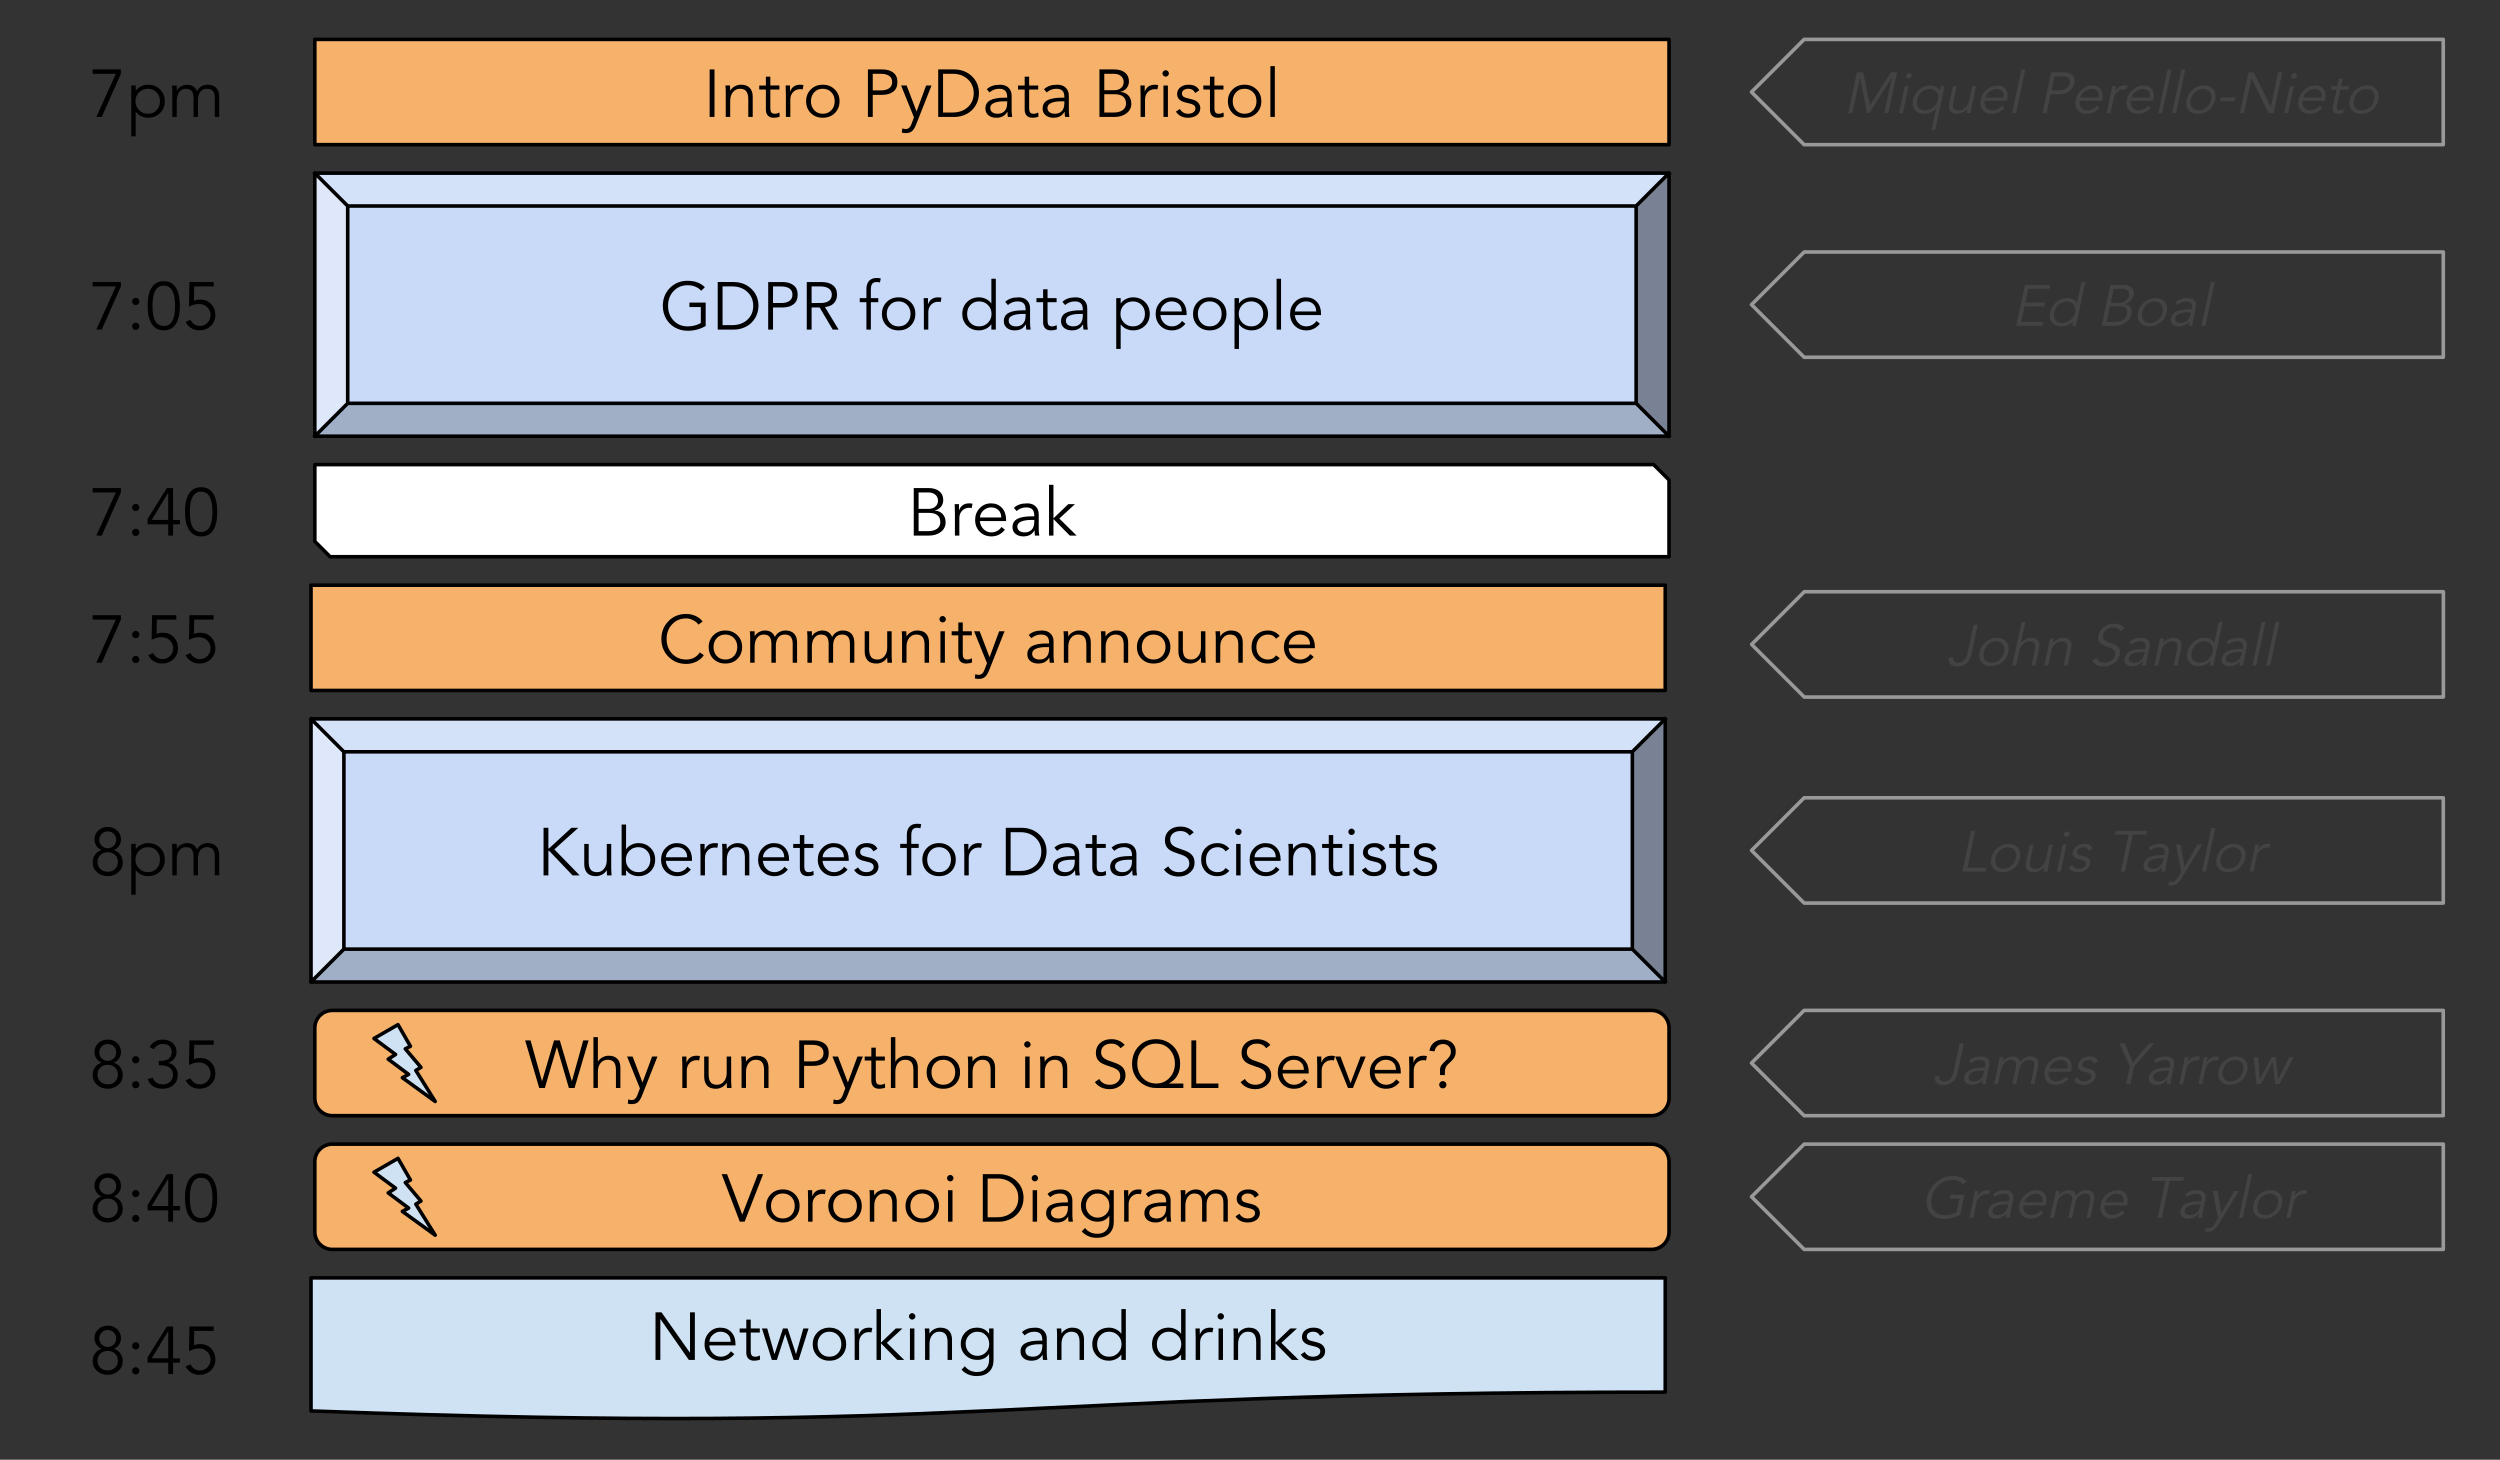 <svg version="1.1" viewBox="0.0 0.0 694.003 405.228" fill="none" stroke="none" stroke-linecap="square" stroke-miterlimit="10" xmlns:xlink="http://www.w3.org/1999/xlink" xmlns="http://www.w3.org/2000/svg"><rect x="0.0" y="0.0" width="694.003" height="405.228" fill="#333333" stroke="none"/><clipPath id="p.0"><path d="m0 0l694.003 0l0 405.228l-694.003 0l0 -405.228z" clip-rule="nonzero"/></clipPath><g clip-path="url(#p.0)"><path fill="#000000" fill-opacity="0.0" d="m0 0l694.003 0l0 405.228l-694.003 0z" fill-rule="evenodd"/><path fill="#c9daf8" d="m96.52 57.185l357.677 0l0 54.78l-357.677 0z" fill-rule="evenodd"/><path fill="#d3e1f9" d="m87.39 48.055l375.937 0l-9.13 9.13l-357.677 0z" fill-rule="evenodd"/><path fill="#a0aec6" d="m87.39 121.094l9.13 -9.13l357.677 0l9.13 9.13z" fill-rule="evenodd"/><path fill="#dee8fa" d="m87.39 48.055l9.13 9.13l0 54.78l-9.13 9.13z" fill-rule="evenodd"/><path fill="#788294" d="m463.327 48.055l0 73.039l-9.13 -9.13l0 -54.78z" fill-rule="evenodd"/><path fill="#000000" fill-opacity="0.0" d="m87.39 48.055l375.937 0l0 73.039l-375.937 0zm9.13 9.13l357.677 0l0 54.78l-357.677 0zm-9.13 -9.13l9.13 9.13m-9.13 63.909l9.13 -9.13m366.807 -63.909l-9.13 9.13m9.13 63.909l-9.13 -9.13" fill-rule="evenodd"/><path stroke="#000000" stroke-width="1.0" stroke-linejoin="round" stroke-linecap="butt" d="m87.39 48.055l375.937 0l0 73.039l-375.937 0zm9.13 9.13l357.677 0l0 54.78l-357.677 0zm-9.13 -9.13l9.13 9.13m-9.13 63.909l9.13 -9.13m366.807 -63.909l-9.13 9.13m9.13 63.909l-9.13 -9.13" fill-rule="evenodd"/><path fill="#000000" d="m190.894 77.948q3.0 0 4.781 1.781l-1.016 0.984q-1.453 -1.531 -3.766 -1.531q-2.359 0 -3.906 1.625q-1.531 1.625 -1.531 4.078q0 2.469 1.531 4.094q1.547 1.625 3.906 1.625q2.031 0 3.656 -0.938l0 -4.422l-3.156 0l0 -1.234l4.5 0l0 6.484q-2.281 1.328 -5.0 1.328q-1.922 0 -3.516 -0.891q-1.578 -0.906 -2.484 -2.484q-0.891 -1.594 -0.891 -3.562q0 -2.938 1.953 -4.938q1.969 -2.0 4.938 -2.0zm12.702 0.344q2.984 0 4.969 1.875q1.984 1.875 1.984 4.719q0 1.875 -0.922 3.406q-0.906 1.531 -2.5 2.375q-1.594 0.828 -3.438 0.828l-4.453 0l0 -13.203l4.359 0zm-0.391 11.969q2.625 0 4.25 -1.484q1.641 -1.5 1.641 -3.891q0 -2.344 -1.641 -3.859q-1.625 -1.516 -4.172 -1.516l-2.703 0l0 10.75l2.625 0zm13.981 -11.969q1.969 0 3.109 0.891q1.141 0.875 1.141 2.625q0 1.766 -1.141 2.656q-1.141 0.891 -3.109 0.891l-2.594 0l0 6.141l-1.344 0l0 -13.203l3.938 0zm-0.344 5.828q1.453 0 2.297 -0.578q0.844 -0.594 0.844 -1.734q0 -1.172 -0.844 -1.734q-0.844 -0.562 -2.297 -0.562l-2.25 0l0 4.609l2.25 0zm11.271 -5.828q1.953 0 3.094 0.891q1.156 0.891 1.156 2.625q0 1.406 -0.859 2.344q-0.859 0.922 -2.5 1.078l3.797 6.266l-1.641 0l-3.625 -6.141l-2.234 0l0 6.141l-1.344 0l0 -13.203l4.156 0zm-0.344 5.828q1.516 0 2.328 -0.594q0.812 -0.594 0.812 -1.719q0 -1.141 -0.844 -1.719q-0.828 -0.578 -2.297 -0.578l-2.469 0l0 4.609l2.469 0zm15.671 -6.953q0.531 0 1.062 0.125l-0.219 1.125q-0.5 -0.125 -0.953 -0.125q-0.797 0 -1.188 0.484q-0.391 0.484 -0.391 1.672l0 2.312l2.062 0l0 1.125l-2.062 0l0 7.609l-1.234 0l0 -7.609l-1.844 0l0 -1.125l1.844 0l0 -2.484q0 -1.469 0.719 -2.281q0.734 -0.828 2.203 -0.828zm6.007 5.375q1.984 0 3.312 1.297q1.344 1.281 1.344 3.297q0 1.969 -1.297 3.281q-1.297 1.297 -3.359 1.297q-2.016 0 -3.328 -1.297q-1.297 -1.312 -1.297 -3.281q0 -1.953 1.297 -3.266q1.312 -1.328 3.328 -1.328zm-3.281 4.594q0 1.5 0.906 2.484q0.906 0.984 2.375 0.984q1.5 0 2.406 -1.0q0.906 -1.0 0.906 -2.469q0 -1.547 -0.938 -2.5q-0.938 -0.969 -2.391 -0.969q-1.469 0 -2.375 1.0q-0.891 0.984 -0.891 2.469zm14.282 -4.594q0.484 0 0.906 0.109l-0.234 1.219q-0.219 -0.094 -0.703 -0.094q-1.172 0 -1.953 0.812q-0.766 0.812 -0.766 2.062l0 4.844l-1.234 0l0 -6.062q-0.016 -1.562 -0.062 -2.672l1.203 0l0 1.625l0.047 0q0.719 -1.844 2.797 -1.844zm15.99 -5.156l0 14.109l-1.234 0l0 -1.453l-0.047 0q-0.547 0.797 -1.484 1.234q-0.938 0.438 -1.906 0.438q-2.031 0 -3.344 -1.312q-1.297 -1.328 -1.297 -3.266q0 -1.953 1.297 -3.266q1.312 -1.328 3.344 -1.328q1.016 0 1.938 0.453q0.922 0.438 1.453 1.219l0.047 0l0 -6.828l1.234 0zm-7.969 9.75q0 1.547 0.922 2.516q0.938 0.953 2.375 0.953q1.5 0 2.484 -1.0q1.0 -1.016 1.0 -2.469q0 -1.469 -1.0 -2.469q-0.984 -1.0 -2.5 -1.0q-1.422 0 -2.359 0.984q-0.922 0.969 -0.922 2.484zm14.274 -4.594q1.5 0 2.344 0.844q0.859 0.828 0.859 2.203l0 4.047q0 0.859 0.156 1.859l-1.203 0q-0.109 -0.578 -0.109 -1.422l-0.031 0q-0.547 0.859 -1.281 1.25q-0.734 0.391 -1.797 0.391q-1.344 0 -2.188 -0.703q-0.828 -0.703 -0.828 -1.844q0 -1.578 1.312 -2.297q1.328 -0.734 4.172 -0.734l0.562 0l0 -0.188q0 -1.188 -0.547 -1.734q-0.547 -0.547 -1.688 -0.547q-1.531 0 -2.672 1.016l-0.75 -0.875q1.234 -1.266 3.688 -1.266zm-2.734 6.453q0 0.75 0.562 1.188q0.578 0.422 1.5 0.422q1.188 0 1.906 -0.734q0.734 -0.75 0.734 -2.25l0 -0.469l-0.859 0q-1.75 0 -2.797 0.453q-1.047 0.438 -1.047 1.391zm10.792 -8.688l0 2.453l2.516 0l0 1.125l-2.516 0l0 5.219q0 0.719 0.266 1.109q0.266 0.391 1.0 0.391q0.641 0 1.266 -0.344l0.062 1.141q-0.734 0.312 -1.672 0.312q-1.016 0 -1.594 -0.594q-0.562 -0.594 -0.562 -1.656l0 -5.578l-1.844 0l0 -1.125l1.844 0l0 -2.453l1.234 0zm7.819 2.234q1.5 0 2.344 0.844q0.859 0.828 0.859 2.203l0 4.047q0 0.859 0.156 1.859l-1.203 0q-0.109 -0.578 -0.109 -1.422l-0.031 0q-0.547 0.859 -1.281 1.25q-0.734 0.391 -1.797 0.391q-1.344 0 -2.188 -0.703q-0.828 -0.703 -0.828 -1.844q0 -1.578 1.312 -2.297q1.328 -0.734 4.172 -0.734l0.562 0l0 -0.188q0 -1.188 -0.547 -1.734q-0.547 -0.547 -1.688 -0.547q-1.531 0 -2.672 1.016l-0.75 -0.875q1.234 -1.266 3.688 -1.266zm-2.734 6.453q0 0.75 0.562 1.188q0.578 0.422 1.5 0.422q1.188 0 1.906 -0.734q0.734 -0.75 0.734 -2.25l0 -0.469l-0.859 0q-1.75 0 -2.797 0.453q-1.047 0.438 -1.047 1.391zm18.635 -6.453q2.0 0 3.328 1.297q1.328 1.297 1.328 3.297q0 1.984 -1.328 3.281q-1.312 1.297 -3.328 1.297q-0.984 0 -1.922 -0.438q-0.922 -0.453 -1.469 -1.234l-0.031 0l0 6.828l-1.234 0l0 -14.109l1.234 0l0 1.453l0.031 0q0.547 -0.781 1.469 -1.219q0.922 -0.453 1.922 -0.453zm-3.484 4.594q0 1.453 1.0 2.469q1.0 1.0 2.484 1.0q1.484 0 2.391 -0.984q0.922 -0.984 0.922 -2.484q0 -1.547 -0.953 -2.5q-0.938 -0.969 -2.375 -0.969q-1.484 0 -2.484 1.0q-0.984 1.0 -0.984 2.469zm14.165 -4.594q1.922 0 3.062 1.266q1.141 1.25 1.141 3.281l0 0.375l-7.281 0q0.141 1.359 1.031 2.25q0.906 0.891 2.172 0.891q0.844 0 1.594 -0.406q0.766 -0.406 1.203 -1.109l0.953 0.781q-1.484 1.844 -3.75 1.844q-1.938 0 -3.234 -1.297q-1.281 -1.312 -1.281 -3.281q0 -1.922 1.266 -3.25q1.281 -1.344 3.125 -1.344zm2.859 3.922q0 -1.297 -0.781 -2.047q-0.781 -0.75 -2.062 -0.75q-1.141 0 -2.078 0.828q-0.938 0.828 -0.984 1.969l5.906 0zm7.748 -3.922q1.984 0 3.312 1.297q1.344 1.281 1.344 3.297q0 1.969 -1.297 3.281q-1.297 1.297 -3.359 1.297q-2.016 0 -3.328 -1.297q-1.297 -1.312 -1.297 -3.281q0 -1.953 1.297 -3.266q1.312 -1.328 3.328 -1.328zm-3.281 4.594q0 1.5 0.906 2.484q0.906 0.984 2.375 0.984q1.5 0 2.406 -1.0q0.906 -1.0 0.906 -2.469q0 -1.547 -0.938 -2.5q-0.938 -0.969 -2.391 -0.969q-1.469 0 -2.375 1.0q-0.891 0.984 -0.891 2.469zm14.829 -4.594q2.0 0 3.328 1.297q1.328 1.297 1.328 3.297q0 1.984 -1.328 3.281q-1.312 1.297 -3.328 1.297q-0.984 0 -1.922 -0.438q-0.922 -0.453 -1.469 -1.234l-0.031 0l0 6.828l-1.234 0l0 -14.109l1.234 0l0 1.453l0.031 0q0.547 -0.781 1.469 -1.219q0.922 -0.453 1.922 -0.453zm-3.484 4.594q0 1.453 1.0 2.469q1.0 1.0 2.484 1.0q1.484 0 2.391 -0.984q0.922 -0.984 0.922 -2.484q0 -1.547 -0.953 -2.5q-0.938 -0.969 -2.375 -0.969q-1.484 0 -2.484 1.0q-0.984 1.0 -0.984 2.469zm11.743 -9.75l0 14.109l-1.234 0l0 -14.109l1.234 0zm6.899 5.156q1.922 0 3.062 1.266q1.141 1.25 1.141 3.281l0 0.375l-7.281 0q0.141 1.359 1.031 2.25q0.906 0.891 2.172 0.891q0.844 0 1.594 -0.406q0.766 -0.406 1.203 -1.109l0.953 0.781q-1.484 1.844 -3.75 1.844q-1.938 0 -3.234 -1.297q-1.281 -1.312 -1.281 -3.281q0 -1.922 1.266 -3.25q1.281 -1.344 3.125 -1.344zm2.859 3.922q0 -1.297 -0.781 -2.047q-0.781 -0.75 -2.062 -0.75q-1.141 0 -2.078 0.828q-0.938 0.828 -0.984 1.969l5.906 0z" fill-rule="nonzero"/><path fill="#f6b26b" d="m87.39 10.934l375.937 0l0 29.228l-375.937 0z" fill-rule="evenodd"/><path stroke="#000000" stroke-width="1.0" stroke-linejoin="round" stroke-linecap="butt" d="m87.39 10.934l375.937 0l0 29.228l-375.937 0z" fill-rule="evenodd"/><path fill="#000000" d="m198.342 19.265l0 13.203l-1.344 0l0 -13.203l1.344 0zm7.331 4.25q1.641 0 2.453 0.875q0.828 0.875 0.828 2.469l0 5.609l-1.234 0l0 -4.922q0 -1.484 -0.547 -2.188q-0.531 -0.719 -1.75 -0.719q-1.188 0 -1.953 0.922q-0.766 0.906 -0.766 2.5l0 4.406l-1.234 0l0 -6.891q0 -1.062 -0.094 -1.844l1.266 0q0.062 0.531 0.062 1.406l0.031 0q0.406 -0.734 1.234 -1.172q0.828 -0.453 1.703 -0.453zm8.17 -2.234l0 2.453l2.516 0l0 1.125l-2.516 0l0 5.219q0 0.719 0.266 1.109q0.266 0.391 1.0 0.391q0.641 0 1.266 -0.344l0.062 1.141q-0.734 0.312 -1.672 0.312q-1.016 0 -1.594 -0.594q-0.562 -0.594 -0.562 -1.656l0 -5.578l-1.844 0l0 -1.125l1.844 0l0 -2.453l1.234 0zm8.303 2.234q0.484 0 0.906 0.109l-0.234 1.219q-0.219 -0.094 -0.703 -0.094q-1.172 0 -1.953 0.812q-0.766 0.812 -0.766 2.062l0 4.844l-1.234 0l0 -6.063q-0.016 -1.562 -0.062 -2.672l1.203 0l0 1.625l0.047 0q0.719 -1.844 2.797 -1.844zm6.256 0q1.984 0 3.312 1.297q1.344 1.281 1.344 3.297q0 1.969 -1.297 3.281q-1.297 1.297 -3.359 1.297q-2.016 0 -3.328 -1.297q-1.297 -1.312 -1.297 -3.281q0 -1.953 1.297 -3.266q1.312 -1.328 3.328 -1.328zm-3.281 4.594q0 1.5 0.906 2.484q0.906 0.984 2.375 0.984q1.5 0 2.406 -1.0q0.906 -1.0 0.906 -2.469q0 -1.547 -0.938 -2.5q-0.938 -0.969 -2.391 -0.969q-1.469 0 -2.375 1.0q-0.891 0.984 -0.891 2.469zm19.75 -8.844q1.969 0 3.109 0.891q1.141 0.875 1.141 2.625q0 1.766 -1.141 2.656q-1.141 0.891 -3.109 0.891l-2.594 0l0 6.141l-1.344 0l0 -13.203l3.938 0zm-0.344 5.828q1.453 0 2.297 -0.578q0.844 -0.594 0.844 -1.734q0 -1.172 -0.844 -1.734q-0.844 -0.562 -2.297 -0.562l-2.25 0l0 4.609l2.25 0zm7.162 -1.359l2.75 7.219l2.656 -7.219l1.5 0l-4.25 10.75q-0.5 1.312 -1.141 1.891q-0.641 0.578 -1.734 0.578q-0.594 0 -1.125 -0.141l0.141 -1.188q0.406 0.203 0.922 0.203q1.094 0 1.594 -1.344l0.719 -1.906l-3.578 -8.844l1.547 0zm13.117 -4.469q2.984 0 4.969 1.875q1.984 1.875 1.984 4.719q0 1.875 -0.922 3.406q-0.906 1.531 -2.5 2.375q-1.594 0.828 -3.438 0.828l-4.453 0l0 -13.203l4.359 0zm-0.391 11.969q2.625 0 4.25 -1.484q1.641 -1.5 1.641 -3.891q0 -2.344 -1.641 -3.859q-1.625 -1.516 -4.172 -1.516l-2.703 0l0 10.75l2.625 0zm13.215 -7.719q1.5 0 2.344 0.844q0.859 0.828 0.859 2.203l0 4.047q0 0.859 0.156 1.859l-1.203 0q-0.109 -0.578 -0.109 -1.422l-0.031 0q-0.547 0.859 -1.281 1.25q-0.734 0.391 -1.797 0.391q-1.344 0 -2.188 -0.703q-0.828 -0.703 -0.828 -1.844q0 -1.578 1.312 -2.297q1.328 -0.734 4.172 -0.734l0.562 0l0 -0.188q0 -1.188 -0.547 -1.734q-0.547 -0.547 -1.688 -0.547q-1.531 0 -2.672 1.016l-0.75 -0.875q1.234 -1.266 3.688 -1.266zm-2.734 6.453q0 0.75 0.562 1.188q0.578 0.422 1.5 0.422q1.188 0 1.906 -0.734q0.734 -0.75 0.734 -2.25l0 -0.469l-0.859 0q-1.75 0 -2.797 0.453q-1.047 0.438 -1.047 1.391zm10.792 -8.688l0 2.453l2.516 0l0 1.125l-2.516 0l0 5.219q0 0.719 0.266 1.109q0.266 0.391 1.0 0.391q0.641 0 1.266 -0.344l0.062 1.141q-0.734 0.312 -1.672 0.312q-1.016 0 -1.594 -0.594q-0.562 -0.594 -0.562 -1.656l0 -5.578l-1.844 0l0 -1.125l1.844 0l0 -2.453l1.234 0zm7.819 2.234q1.5 0 2.344 0.844q0.859 0.828 0.859 2.203l0 4.047q0 0.859 0.156 1.859l-1.203 0q-0.109 -0.578 -0.109 -1.422l-0.031 0q-0.547 0.859 -1.281 1.25q-0.734 0.391 -1.797 0.391q-1.344 0 -2.188 -0.703q-0.828 -0.703 -0.828 -1.844q0 -1.578 1.312 -2.297q1.328 -0.734 4.172 -0.734l0.562 0l0 -0.188q0 -1.188 -0.547 -1.734q-0.547 -0.547 -1.688 -0.547q-1.531 0 -2.672 1.016l-0.75 -0.875q1.234 -1.266 3.688 -1.266zm-2.734 6.453q0 0.75 0.562 1.188q0.578 0.422 1.5 0.422q1.188 0 1.906 -0.734q0.734 -0.75 0.734 -2.25l0 -0.469l-0.859 0q-1.75 0 -2.797 0.453q-1.047 0.438 -1.047 1.391zm18.463 -10.703q1.953 0 3.047 0.875q1.109 0.875 1.109 2.438q0 1.062 -0.609 1.859q-0.609 0.781 -1.719 1.031l0 0.047q1.406 0.125 2.188 1.0q0.797 0.875 0.797 2.281q0 1.625 -1.328 2.656q-1.312 1.016 -3.406 1.016l-4.109 0l0 -13.203l4.031 0zm0.062 5.781q1.188 0 1.906 -0.625q0.734 -0.625 0.734 -1.672q0 -0.969 -0.719 -1.609q-0.719 -0.656 -2.031 -0.656l-2.641 0l0 4.562l2.75 0zm-0.094 6.188q1.516 0 2.438 -0.641q0.938 -0.656 0.938 -1.859q0 -2.578 -3.203 -2.578l-2.828 0l0 5.078l2.656 0zm11.41 -7.719q0.484 0 0.906 0.109l-0.234 1.219q-0.219 -0.094 -0.703 -0.094q-1.172 0 -1.953 0.812q-0.766 0.812 -0.766 2.062l0 4.844l-1.234 0l0 -6.063q-0.016 -1.562 -0.062 -2.672l1.203 0l0 1.625l0.047 0q0.719 -1.844 2.797 -1.844zm2.975 -4.031q0.359 0 0.625 0.281q0.281 0.266 0.281 0.609q0 0.375 -0.281 0.641q-0.266 0.266 -0.625 0.266q-0.328 0 -0.609 -0.266q-0.281 -0.266 -0.281 -0.641q0 -0.375 0.281 -0.625q0.281 -0.266 0.609 -0.266zm0.625 4.25l0 8.734l-1.234 0l0 -8.734l1.234 0zm5.774 -0.219q2.172 0 2.922 1.562l-1.109 0.734q-0.609 -1.172 -1.891 -1.172q-0.781 0 -1.297 0.359q-0.5 0.344 -0.5 0.938q0 0.578 0.406 0.891q0.406 0.312 1.609 0.562q1.578 0.344 2.109 0.766q0.547 0.406 0.75 0.922q0.219 0.5 0.219 0.922q0 1.25 -0.938 1.969q-0.938 0.719 -2.469 0.719q-2.219 0 -3.359 -1.688l1.062 -0.734q0.859 1.312 2.297 1.312q0.922 0 1.484 -0.406q0.578 -0.406 0.578 -1.094q0 -0.562 -0.484 -0.906q-0.484 -0.344 -1.875 -0.625q-2.734 -0.531 -2.734 -2.406q0 -1.188 0.891 -1.906q0.891 -0.719 2.328 -0.719zm7.135 -2.234l0 2.453l2.516 0l0 1.125l-2.516 0l0 5.219q0 0.719 0.266 1.109q0.266 0.391 1.0 0.391q0.641 0 1.266 -0.344l0.062 1.141q-0.734 0.312 -1.672 0.312q-1.016 0 -1.594 -0.594q-0.562 -0.594 -0.562 -1.656l0 -5.578l-1.844 0l0 -1.125l1.844 0l0 -2.453l1.234 0zm8.366 2.234q1.984 0 3.312 1.297q1.344 1.281 1.344 3.297q0 1.969 -1.297 3.281q-1.297 1.297 -3.359 1.297q-2.016 0 -3.328 -1.297q-1.297 -1.312 -1.297 -3.281q0 -1.953 1.297 -3.266q1.312 -1.328 3.328 -1.328zm-3.281 4.594q0 1.5 0.906 2.484q0.906 0.984 2.375 0.984q1.5 0 2.406 -1.0q0.906 -1.0 0.906 -2.469q0 -1.547 -0.938 -2.5q-0.938 -0.969 -2.391 -0.969q-1.469 0 -2.375 1.0q-0.891 0.984 -0.891 2.469zm11.688 -9.75l0 14.109l-1.234 0l0 -14.109l1.234 0z" fill-rule="nonzero"/><path fill="#f6b26b" d="m86.335 162.445l375.937 0l0 29.228l-375.937 0z" fill-rule="evenodd"/><path stroke="#000000" stroke-width="1.0" stroke-linejoin="round" stroke-linecap="butt" d="m86.335 162.445l375.937 0l0 29.228l-375.937 0z" fill-rule="evenodd"/><path fill="#000000" d="m190.492 170.432q1.391 0 2.578 0.547q1.188 0.531 1.984 1.547l-1.172 0.875q-0.422 -0.703 -1.438 -1.219q-1.016 -0.516 -1.953 -0.516q-2.359 0 -3.906 1.641q-1.531 1.625 -1.531 4.062q0 2.469 1.531 4.094q1.547 1.625 3.906 1.625q2.484 0 3.781 -1.984l1.109 0.781q-0.75 1.125 -2.062 1.781q-1.297 0.641 -2.828 0.641q-2.938 0 -4.922 -1.984q-1.969 -1.984 -1.969 -4.953q0 -2.938 1.969 -4.938q1.969 -2.0 4.922 -2.0zm10.868 4.594q1.984 0 3.312 1.297q1.344 1.281 1.344 3.297q0 1.969 -1.297 3.281q-1.297 1.297 -3.359 1.297q-2.016 0 -3.328 -1.297q-1.297 -1.312 -1.297 -3.281q0 -1.953 1.297 -3.266q1.312 -1.328 3.328 -1.328zm-3.281 4.594q0 1.5 0.906 2.484q0.906 0.984 2.375 0.984q1.5 0 2.406 -1.0q0.906 -1.0 0.906 -2.469q0 -1.547 -0.938 -2.5q-0.938 -0.969 -2.391 -0.969q-1.469 0 -2.375 1.0q-0.891 0.984 -0.891 2.469zm14.251 -4.594q2.078 0 2.781 1.812q0.391 -0.859 1.188 -1.328q0.812 -0.484 1.703 -0.484q1.625 0 2.438 0.875q0.828 0.875 0.828 2.469l0 5.609l-1.219 0l0 -5.188q0 -1.359 -0.516 -2.0q-0.516 -0.641 -1.688 -0.641q-1.219 0 -1.844 0.875q-0.625 0.859 -0.625 2.234l0 4.719l-1.234 0l0 -5.188q0 -1.359 -0.5 -2.0q-0.5 -0.641 -1.672 -0.641q-1.109 0 -1.797 0.922q-0.688 0.906 -0.688 2.469l0 4.438l-1.234 0l0 -6.906q0 -1.047 -0.094 -1.828l1.328 0l0 1.328l0.031 0q0.406 -0.688 1.188 -1.109q0.797 -0.438 1.625 -0.438zm15.895 0q2.078 0 2.781 1.812q0.391 -0.859 1.188 -1.328q0.812 -0.484 1.703 -0.484q1.625 0 2.438 0.875q0.828 0.875 0.828 2.469l0 5.609l-1.219 0l0 -5.188q0 -1.359 -0.516 -2.0q-0.516 -0.641 -1.688 -0.641q-1.219 0 -1.844 0.875q-0.625 0.859 -0.625 2.234l0 4.719l-1.234 0l0 -5.188q0 -1.359 -0.5 -2.0q-0.5 -0.641 -1.672 -0.641q-1.109 0 -1.797 0.922q-0.688 0.906 -0.688 2.469l0 4.438l-1.234 0l0 -6.906q0 -1.047 -0.094 -1.828l1.328 0l0 1.328l0.031 0q0.406 -0.688 1.188 -1.109q0.797 -0.438 1.625 -0.438zm13.051 0.219l0 4.922q0 1.516 0.547 2.219q0.547 0.703 1.797 0.703q1.141 0 1.906 -0.922q0.766 -0.938 0.766 -2.359l0 -4.562l1.234 0l0 6.891q0.031 1.047 0.094 1.844l-1.266 0q-0.062 -0.703 -0.062 -1.406l-0.031 0q-0.469 0.766 -1.297 1.203q-0.812 0.422 -1.641 0.422q-1.703 0 -2.5 -0.906q-0.781 -0.922 -0.781 -2.422l0 -5.625l1.234 0zm13.342 -0.219q1.641 0 2.453 0.875q0.828 0.875 0.828 2.469l0 5.609l-1.234 0l0 -4.922q0 -1.484 -0.547 -2.188q-0.531 -0.719 -1.75 -0.719q-1.188 0 -1.953 0.922q-0.766 0.906 -0.766 2.5l0 4.406l-1.234 0l0 -6.891q0 -1.062 -0.094 -1.844l1.266 0q0.062 0.531 0.062 1.406l0.031 0q0.406 -0.734 1.234 -1.172q0.828 -0.453 1.703 -0.453zm7.06 -4.031q0.359 0 0.625 0.281q0.281 0.266 0.281 0.609q0 0.375 -0.281 0.641q-0.266 0.266 -0.625 0.266q-0.328 0 -0.609 -0.266q-0.281 -0.266 -0.281 -0.641q0 -0.375 0.281 -0.625q0.281 -0.266 0.609 -0.266zm0.625 4.25l0 8.734l-1.234 0l0 -8.734l1.234 0zm4.962 -2.453l0 2.453l2.516 0l0 1.125l-2.516 0l0 5.219q0 0.719 0.266 1.109q0.266 0.391 1.0 0.391q0.641 0 1.266 -0.344l0.062 1.141q-0.734 0.312 -1.672 0.312q-1.016 0 -1.594 -0.594q-0.562 -0.594 -0.562 -1.656l0 -5.578l-1.844 0l0 -1.125l1.844 0l0 -2.453l1.234 0zm4.694 2.453l2.75 7.219l2.656 -7.219l1.5 0l-4.25 10.75q-0.5 1.312 -1.141 1.891q-0.641 0.578 -1.734 0.578q-0.594 0 -1.125 -0.141l0.141 -1.188q0.406 0.203 0.922 0.203q1.094 0 1.594 -1.344l0.719 -1.906l-3.578 -8.844l1.547 0zm17.304 -0.219q1.5 0 2.344 0.844q0.859 0.828 0.859 2.203l0 4.047q0 0.859 0.156 1.859l-1.203 0q-0.109 -0.578 -0.109 -1.422l-0.031 0q-0.547 0.859 -1.281 1.25q-0.734 0.391 -1.797 0.391q-1.344 0 -2.188 -0.703q-0.828 -0.703 -0.828 -1.844q0 -1.578 1.312 -2.297q1.328 -0.734 4.172 -0.734l0.562 0l0 -0.188q0 -1.188 -0.547 -1.734q-0.547 -0.547 -1.688 -0.547q-1.531 0 -2.672 1.016l-0.75 -0.875q1.234 -1.266 3.688 -1.266zm-2.734 6.453q0 0.75 0.562 1.188q0.578 0.422 1.5 0.422q1.188 0 1.906 -0.734q0.734 -0.75 0.734 -2.25l0 -0.469l-0.859 0q-1.75 0 -2.797 0.453q-1.047 0.438 -1.047 1.391zm12.995 -6.453q1.641 0 2.453 0.875q0.828 0.875 0.828 2.469l0 5.609l-1.234 0l0 -4.922q0 -1.484 -0.547 -2.188q-0.531 -0.719 -1.75 -0.719q-1.188 0 -1.953 0.922q-0.766 0.906 -0.766 2.5l0 4.406l-1.234 0l0 -6.891q0 -1.062 -0.094 -1.844l1.266 0q0.062 0.531 0.062 1.406l0.031 0q0.406 -0.734 1.234 -1.172q0.828 -0.453 1.703 -0.453zm10.373 0q1.641 0 2.453 0.875q0.828 0.875 0.828 2.469l0 5.609l-1.234 0l0 -4.922q0 -1.484 -0.547 -2.188q-0.531 -0.719 -1.75 -0.719q-1.188 0 -1.953 0.922q-0.766 0.906 -0.766 2.5l0 4.406l-1.234 0l0 -6.891q0 -1.062 -0.094 -1.844l1.266 0q0.062 0.531 0.062 1.406l0.031 0q0.406 -0.734 1.234 -1.172q0.828 -0.453 1.703 -0.453zm10.342 0q1.984 0 3.312 1.297q1.344 1.281 1.344 3.297q0 1.969 -1.297 3.281q-1.297 1.297 -3.359 1.297q-2.016 0 -3.328 -1.297q-1.297 -1.312 -1.297 -3.281q0 -1.953 1.297 -3.266q1.312 -1.328 3.328 -1.328zm-3.281 4.594q0 1.5 0.906 2.484q0.906 0.984 2.375 0.984q1.5 0 2.406 -1.0q0.906 -1.0 0.906 -2.469q0 -1.547 -0.938 -2.5q-0.938 -0.969 -2.391 -0.969q-1.469 0 -2.375 1.0q-0.891 0.984 -0.891 2.469zm11.407 -4.375l0 4.922q0 1.516 0.547 2.219q0.547 0.703 1.797 0.703q1.141 0 1.906 -0.922q0.766 -0.938 0.766 -2.359l0 -4.562l1.234 0l0 6.891q0.031 1.047 0.094 1.844l-1.266 0q-0.062 -0.703 -0.062 -1.406l-0.031 0q-0.469 0.766 -1.297 1.203q-0.812 0.422 -1.641 0.422q-1.703 0 -2.5 -0.906q-0.781 -0.922 -0.781 -2.422l0 -5.625l1.234 0zm13.342 -0.219q1.641 0 2.453 0.875q0.828 0.875 0.828 2.469l0 5.609l-1.234 0l0 -4.922q0 -1.484 -0.547 -2.188q-0.531 -0.719 -1.75 -0.719q-1.188 0 -1.953 0.922q-0.766 0.906 -0.766 2.5l0 4.406l-1.234 0l0 -6.891q0 -1.062 -0.094 -1.844l1.266 0q0.062 0.531 0.062 1.406l0.031 0q0.406 -0.734 1.234 -1.172q0.828 -0.453 1.703 -0.453zm10.279 0q1.969 0 3.266 1.516l-1.016 0.766q-0.797 -1.156 -2.219 -1.156q-1.453 0 -2.359 0.969q-0.891 0.969 -0.891 2.5q0 1.562 0.891 2.516q0.906 0.953 2.297 0.953q1.5 0 2.281 -1.156l1.016 0.766q-1.25 1.5 -3.312 1.5q-2.016 0 -3.266 -1.297q-1.25 -1.312 -1.25 -3.281q0 -2.016 1.266 -3.297q1.281 -1.297 3.297 -1.297zm8.82 0q1.922 0 3.062 1.266q1.141 1.25 1.141 3.281l0 0.375l-7.281 0q0.141 1.359 1.031 2.25q0.906 0.891 2.172 0.891q0.844 0 1.594 -0.406q0.766 -0.406 1.203 -1.109l0.953 0.781q-1.484 1.844 -3.75 1.844q-1.938 0 -3.234 -1.297q-1.281 -1.312 -1.281 -3.281q0 -1.922 1.266 -3.25q1.281 -1.344 3.125 -1.344zm2.859 3.922q0 -1.297 -0.781 -2.047q-0.781 -0.75 -2.062 -0.75q-1.141 0 -2.078 0.828q-0.938 0.828 -0.984 1.969l5.906 0z" fill-rule="nonzero"/><path fill="#c9daf8" d="m95.465 208.695l357.677 0l0 54.78l-357.677 0z" fill-rule="evenodd"/><path fill="#d3e1f9" d="m86.335 199.565l375.937 0l-9.13 9.13l-357.677 0z" fill-rule="evenodd"/><path fill="#a0aec6" d="m86.335 272.605l9.13 -9.13l357.677 0l9.13 9.13z" fill-rule="evenodd"/><path fill="#dee8fa" d="m86.335 199.565l9.13 9.13l0 54.78l-9.13 9.13z" fill-rule="evenodd"/><path fill="#788294" d="m462.272 199.565l0 73.039l-9.13 -9.13l0 -54.78z" fill-rule="evenodd"/><path fill="#000000" fill-opacity="0.0" d="m86.335 199.565l375.937 0l0 73.039l-375.937 0zm9.13 9.13l357.677 0l0 54.78l-357.677 0zm-9.13 -9.13l9.13 9.13m-9.13 63.909l9.13 -9.13m366.807 -63.909l-9.13 9.13m9.13 63.909l-9.13 -9.13" fill-rule="evenodd"/><path stroke="#000000" stroke-width="1.0" stroke-linejoin="round" stroke-linecap="butt" d="m86.335 199.565l375.937 0l0 73.039l-375.937 0zm9.13 9.13l357.677 0l0 54.78l-357.677 0zm-9.13 -9.13l9.13 9.13m-9.13 63.909l9.13 -9.13m366.807 -63.909l-9.13 9.13m9.13 63.909l-9.13 -9.13" fill-rule="evenodd"/><path fill="#000000" d="m152.232 229.802l0 5.719l0.188 0l6.203 -5.719l1.922 0l-6.656 5.984l7.031 7.219l-1.984 0l-6.484 -6.812l-0.219 0l0 6.812l-1.344 0l0 -13.203l1.344 0zm11.191 4.469l0 4.922q0 1.516 0.547 2.219q0.547 0.703 1.797 0.703q1.141 0 1.906 -0.922q0.766 -0.938 0.766 -2.359l0 -4.562l1.234 0l0 6.891q0.031 1.047 0.094 1.844l-1.266 0q-0.062 -0.703 -0.062 -1.406l-0.031 0q-0.469 0.766 -1.297 1.203q-0.812 0.422 -1.641 0.422q-1.703 0 -2.5 -0.906q-0.781 -0.922 -0.781 -2.422l0 -5.625l1.234 0zm10.373 -5.375l0 6.828l0.031 0q0.547 -0.781 1.469 -1.219q0.922 -0.453 1.922 -0.453q2.047 0 3.344 1.312q1.312 1.297 1.312 3.281q0 1.984 -1.328 3.281q-1.312 1.297 -3.328 1.297q-0.984 0 -1.922 -0.438q-0.922 -0.453 -1.469 -1.234l-0.031 0l0 1.453l-1.234 0l0 -14.109l1.234 0zm-0.062 9.75q0 1.453 1.0 2.469q1.0 1.0 2.484 1.0q1.484 0 2.391 -0.984q0.922 -0.984 0.922 -2.484q0 -1.547 -0.953 -2.5q-0.938 -0.969 -2.375 -0.969q-1.484 0 -2.484 1.0q-0.984 1.0 -0.984 2.469zm14.165 -4.594q1.922 0 3.062 1.266q1.141 1.25 1.141 3.281l0 0.375l-7.281 0q0.141 1.359 1.031 2.25q0.906 0.891 2.172 0.891q0.844 0 1.594 -0.406q0.766 -0.406 1.203 -1.109l0.953 0.781q-1.484 1.844 -3.75 1.844q-1.938 0 -3.234 -1.297q-1.281 -1.312 -1.281 -3.281q0 -1.922 1.266 -3.25q1.281 -1.344 3.125 -1.344zm2.859 3.922q0 -1.297 -0.781 -2.047q-0.781 -0.75 -2.062 -0.75q-1.141 0 -2.078 0.828q-0.938 0.828 -0.984 1.969l5.906 0zm7.685 -3.922q0.484 0 0.906 0.109l-0.234 1.219q-0.219 -0.094 -0.703 -0.094q-1.172 0 -1.953 0.812q-0.766 0.812 -0.766 2.062l0 4.844l-1.234 0l0 -6.062q-0.016 -1.562 -0.062 -2.672l1.203 0l0 1.625l0.047 0q0.719 -1.844 2.797 -1.844zm6.288 0q1.641 0 2.453 0.875q0.828 0.875 0.828 2.469l0 5.609l-1.234 0l0 -4.922q0 -1.484 -0.547 -2.188q-0.531 -0.719 -1.75 -0.719q-1.188 0 -1.953 0.922q-0.766 0.906 -0.766 2.5l0 4.406l-1.234 0l0 -6.891q0 -1.062 -0.094 -1.844l1.266 0q0.062 0.531 0.062 1.406l0.031 0q0.406 -0.734 1.234 -1.172q0.828 -0.453 1.703 -0.453zm10.107 0q1.922 0 3.062 1.266q1.141 1.25 1.141 3.281l0 0.375l-7.281 0q0.141 1.359 1.031 2.25q0.906 0.891 2.172 0.891q0.844 0 1.594 -0.406q0.766 -0.406 1.203 -1.109l0.953 0.781q-1.484 1.844 -3.75 1.844q-1.938 0 -3.234 -1.297q-1.281 -1.312 -1.281 -3.281q0 -1.922 1.266 -3.25q1.281 -1.344 3.125 -1.344zm2.859 3.922q0 -1.297 -0.781 -2.047q-0.781 -0.75 -2.062 -0.75q-1.141 0 -2.078 0.828q-0.938 0.828 -0.984 1.969l5.906 0zm5.576 -6.156l0 2.453l2.516 0l0 1.125l-2.516 0l0 5.219q0 0.719 0.266 1.109q0.266 0.391 1.0 0.391q0.641 0 1.266 -0.344l0.062 1.141q-0.734 0.312 -1.672 0.312q-1.016 0 -1.594 -0.594q-0.562 -0.594 -0.562 -1.656l0 -5.578l-1.844 0l0 -1.125l1.844 0l0 -2.453l1.234 0zm8.131 2.234q1.922 0 3.062 1.266q1.141 1.25 1.141 3.281l0 0.375l-7.281 0q0.141 1.359 1.031 2.25q0.906 0.891 2.172 0.891q0.844 0 1.594 -0.406q0.766 -0.406 1.203 -1.109l0.953 0.781q-1.484 1.844 -3.75 1.844q-1.938 0 -3.234 -1.297q-1.281 -1.312 -1.281 -3.281q0 -1.922 1.266 -3.25q1.281 -1.344 3.125 -1.344zm2.859 3.922q0 -1.297 -0.781 -2.047q-0.781 -0.75 -2.062 -0.75q-1.141 0 -2.078 0.828q-0.938 0.828 -0.984 1.969l5.906 0zm6.389 -3.922q2.172 0 2.922 1.562l-1.109 0.734q-0.609 -1.172 -1.891 -1.172q-0.781 0 -1.297 0.359q-0.5 0.344 -0.5 0.938q0 0.578 0.406 0.891q0.406 0.312 1.609 0.562q1.578 0.344 2.109 0.766q0.547 0.406 0.75 0.922q0.219 0.5 0.219 0.922q0 1.25 -0.938 1.969q-0.938 0.719 -2.469 0.719q-2.219 0 -3.359 -1.688l1.062 -0.734q0.859 1.312 2.297 1.312q0.922 0 1.484 -0.406q0.578 -0.406 0.578 -1.094q0 -0.562 -0.484 -0.906q-0.484 -0.344 -1.875 -0.625q-2.734 -0.531 -2.734 -2.406q0 -1.188 0.891 -1.906q0.891 -0.719 2.328 -0.719zm14.009 -5.375q0.531 0 1.062 0.125l-0.219 1.125q-0.5 -0.125 -0.953 -0.125q-0.797 0 -1.188 0.484q-0.391 0.484 -0.391 1.672l0 2.312l2.062 0l0 1.125l-2.062 0l0 7.609l-1.234 0l0 -7.609l-1.844 0l0 -1.125l1.844 0l0 -2.484q0 -1.469 0.719 -2.281q0.734 -0.828 2.203 -0.828zm6.007 5.375q1.984 0 3.312 1.297q1.344 1.281 1.344 3.297q0 1.969 -1.297 3.281q-1.297 1.297 -3.359 1.297q-2.016 0 -3.328 -1.297q-1.297 -1.312 -1.297 -3.281q0 -1.953 1.297 -3.266q1.312 -1.328 3.328 -1.328zm-3.281 4.594q0 1.5 0.906 2.484q0.906 0.984 2.375 0.984q1.5 0 2.406 -1.0q0.906 -1.0 0.906 -2.469q0 -1.547 -0.938 -2.5q-0.938 -0.969 -2.391 -0.969q-1.469 0 -2.375 1.0q-0.891 0.984 -0.891 2.469zm14.282 -4.594q0.484 0 0.906 0.109l-0.234 1.219q-0.219 -0.094 -0.703 -0.094q-1.172 0 -1.953 0.812q-0.766 0.812 -0.766 2.062l0 4.844l-1.234 0l0 -6.062q-0.016 -1.562 -0.062 -2.672l1.203 0l0 1.625l0.047 0q0.719 -1.844 2.797 -1.844zm11.896 -4.25q2.984 0 4.969 1.875q1.984 1.875 1.984 4.719q0 1.875 -0.922 3.406q-0.906 1.531 -2.5 2.375q-1.594 0.828 -3.438 0.828l-4.453 0l0 -13.203l4.359 0zm-0.391 11.969q2.625 0 4.25 -1.484q1.641 -1.5 1.641 -3.891q0 -2.344 -1.641 -3.859q-1.625 -1.516 -4.172 -1.516l-2.703 0l0 10.75l2.625 0zm13.215 -7.719q1.5 0 2.344 0.844q0.859 0.828 0.859 2.203l0 4.047q0 0.859 0.156 1.859l-1.203 0q-0.109 -0.578 -0.109 -1.422l-0.031 0q-0.547 0.859 -1.281 1.25q-0.734 0.391 -1.797 0.391q-1.344 0 -2.188 -0.703q-0.828 -0.703 -0.828 -1.844q0 -1.578 1.312 -2.297q1.328 -0.734 4.172 -0.734l0.562 0l0 -0.188q0 -1.188 -0.547 -1.734q-0.547 -0.547 -1.688 -0.547q-1.531 0 -2.672 1.016l-0.75 -0.875q1.234 -1.266 3.688 -1.266zm-2.734 6.453q0 0.75 0.562 1.188q0.578 0.422 1.5 0.422q1.188 0 1.906 -0.734q0.734 -0.75 0.734 -2.25l0 -0.469l-0.859 0q-1.75 0 -2.797 0.453q-1.047 0.438 -1.047 1.391zm10.792 -8.688l0 2.453l2.516 0l0 1.125l-2.516 0l0 5.219q0 0.719 0.266 1.109q0.266 0.391 1.0 0.391q0.641 0 1.266 -0.344l0.062 1.141q-0.734 0.312 -1.672 0.312q-1.016 0 -1.594 -0.594q-0.562 -0.594 -0.562 -1.656l0 -5.578l-1.844 0l0 -1.125l1.844 0l0 -2.453l1.234 0zm7.819 2.234q1.5 0 2.344 0.844q0.859 0.828 0.859 2.203l0 4.047q0 0.859 0.156 1.859l-1.203 0q-0.109 -0.578 -0.109 -1.422l-0.031 0q-0.547 0.859 -1.281 1.25q-0.734 0.391 -1.797 0.391q-1.344 0 -2.188 -0.703q-0.828 -0.703 -0.828 -1.844q0 -1.578 1.312 -2.297q1.328 -0.734 4.172 -0.734l0.562 0l0 -0.188q0 -1.188 -0.547 -1.734q-0.547 -0.547 -1.688 -0.547q-1.531 0 -2.672 1.016l-0.75 -0.875q1.234 -1.266 3.688 -1.266zm-2.734 6.453q0 0.75 0.562 1.188q0.578 0.422 1.5 0.422q1.188 0 1.906 -0.734q0.734 -0.75 0.734 -2.25l0 -0.469l-0.859 0q-1.75 0 -2.797 0.453q-1.047 0.438 -1.047 1.391zm18.119 -11.047q2.344 0 3.734 1.609l-1.172 0.906q-0.891 -1.281 -2.562 -1.281q-1.219 0 -2.016 0.641q-0.797 0.641 -0.797 1.75q0 0.906 0.594 1.484q0.594 0.562 1.828 0.953q2.125 0.688 2.844 1.172q0.734 0.469 1.109 1.141q0.391 0.672 0.391 1.672q0 1.656 -1.297 2.75q-1.297 1.078 -3.062 1.078q-2.703 0 -4.141 -1.953l1.203 -0.875q0.922 1.609 2.984 1.609q1.156 0 2.0 -0.672q0.859 -0.688 0.859 -1.734q0 -1.031 -0.656 -1.609q-0.656 -0.594 -2.062 -1.0q-1.828 -0.594 -2.578 -1.047q-0.734 -0.469 -1.109 -1.156q-0.359 -0.703 -0.359 -1.688q0 -1.641 1.172 -2.688q1.188 -1.062 3.094 -1.062zm10.342 4.594q1.969 0 3.266 1.516l-1.016 0.766q-0.797 -1.156 -2.219 -1.156q-1.453 0 -2.359 0.969q-0.891 0.969 -0.891 2.5q0 1.562 0.891 2.516q0.906 0.953 2.297 0.953q1.5 0 2.281 -1.156l1.016 0.766q-1.25 1.5 -3.312 1.5q-2.016 0 -3.266 -1.297q-1.25 -1.312 -1.25 -3.281q0 -2.016 1.266 -3.297q1.281 -1.297 3.297 -1.297zm5.774 -4.031q0.359 0 0.625 0.281q0.281 0.266 0.281 0.609q0 0.375 -0.281 0.641q-0.266 0.266 -0.625 0.266q-0.328 0 -0.609 -0.266q-0.281 -0.266 -0.281 -0.641q0 -0.375 0.281 -0.625q0.281 -0.266 0.609 -0.266zm0.625 4.25l0 8.734l-1.234 0l0 -8.734l1.234 0zm6.899 -0.219q1.922 0 3.062 1.266q1.141 1.25 1.141 3.281l0 0.375l-7.281 0q0.141 1.359 1.031 2.25q0.906 0.891 2.172 0.891q0.844 0 1.594 -0.406q0.766 -0.406 1.203 -1.109l0.953 0.781q-1.484 1.844 -3.75 1.844q-1.938 0 -3.234 -1.297q-1.281 -1.312 -1.281 -3.281q0 -1.922 1.266 -3.25q1.281 -1.344 3.125 -1.344zm2.859 3.922q0 -1.297 -0.781 -2.047q-0.781 -0.75 -2.062 -0.75q-1.141 0 -2.078 0.828q-0.938 0.828 -0.984 1.969l5.906 0zm7.779 -3.922q1.641 0 2.453 0.875q0.828 0.875 0.828 2.469l0 5.609l-1.234 0l0 -4.922q0 -1.484 -0.547 -2.188q-0.531 -0.719 -1.75 -0.719q-1.188 0 -1.953 0.922q-0.766 0.906 -0.766 2.5l0 4.406l-1.234 0l0 -6.891q0 -1.062 -0.094 -1.844l1.266 0q0.062 0.531 0.062 1.406l0.031 0q0.406 -0.734 1.234 -1.172q0.828 -0.453 1.703 -0.453zm8.17 -2.234l0 2.453l2.516 0l0 1.125l-2.516 0l0 5.219q0 0.719 0.266 1.109q0.266 0.391 1.0 0.391q0.641 0 1.266 -0.344l0.062 1.141q-0.734 0.312 -1.672 0.312q-1.016 0 -1.594 -0.594q-0.562 -0.594 -0.562 -1.656l0 -5.578l-1.844 0l0 -1.125l1.844 0l0 -2.453l1.234 0zm5.085 -1.797q0.359 0 0.625 0.281q0.281 0.266 0.281 0.609q0 0.375 -0.281 0.641q-0.266 0.266 -0.625 0.266q-0.328 0 -0.609 -0.266q-0.281 -0.266 -0.281 -0.641q0 -0.375 0.281 -0.625q0.281 -0.266 0.609 -0.266zm0.625 4.25l0 8.734l-1.234 0l0 -8.734l1.234 0zm5.774 -0.219q2.172 0 2.922 1.562l-1.109 0.734q-0.609 -1.172 -1.891 -1.172q-0.781 0 -1.297 0.359q-0.5 0.344 -0.5 0.938q0 0.578 0.406 0.891q0.406 0.312 1.609 0.562q1.578 0.344 2.109 0.766q0.547 0.406 0.75 0.922q0.219 0.5 0.219 0.922q0 1.25 -0.938 1.969q-0.938 0.719 -2.469 0.719q-2.219 0 -3.359 -1.688l1.062 -0.734q0.859 1.312 2.297 1.312q0.922 0 1.484 -0.406q0.578 -0.406 0.578 -1.094q0 -0.562 -0.484 -0.906q-0.484 -0.344 -1.875 -0.625q-2.734 -0.531 -2.734 -2.406q0 -1.188 0.891 -1.906q0.891 -0.719 2.328 -0.719zm7.135 -2.234l0 2.453l2.516 0l0 1.125l-2.516 0l0 5.219q0 0.719 0.266 1.109q0.266 0.391 1.0 0.391q0.641 0 1.266 -0.344l0.062 1.141q-0.734 0.312 -1.672 0.312q-1.016 0 -1.594 -0.594q-0.562 -0.594 -0.562 -1.656l0 -5.578l-1.844 0l0 -1.125l1.844 0l0 -2.453l1.234 0zm7.006 2.234q2.172 0 2.922 1.562l-1.109 0.734q-0.609 -1.172 -1.891 -1.172q-0.781 0 -1.297 0.359q-0.5 0.344 -0.5 0.938q0 0.578 0.406 0.891q0.406 0.312 1.609 0.562q1.578 0.344 2.109 0.766q0.547 0.406 0.75 0.922q0.219 0.5 0.219 0.922q0 1.25 -0.938 1.969q-0.938 0.719 -2.469 0.719q-2.219 0 -3.359 -1.688l1.062 -0.734q0.859 1.312 2.297 1.312q0.922 0 1.484 -0.406q0.578 -0.406 0.578 -1.094q0 -0.562 -0.484 -0.906q-0.484 -0.344 -1.875 -0.625q-2.734 -0.531 -2.734 -2.406q0 -1.188 0.891 -1.906q0.891 -0.719 2.328 -0.719z" fill-rule="nonzero"/><path fill="#f6b26b" d="m87.39 285.359l0 0c0 -2.69 2.181 -4.871 4.871 -4.871l366.194 0c1.292 0 2.531 0.513 3.445 1.427c0.914 0.914 1.427 2.153 1.427 3.445l0 19.485c0 2.69 -2.181 4.871 -4.871 4.871l-366.194 0c-2.69 0 -4.871 -2.181 -4.871 -4.871z" fill-rule="evenodd"/><path stroke="#000000" stroke-width="1.0" stroke-linejoin="round" stroke-linecap="butt" d="m87.39 285.359l0 0c0 -2.69 2.181 -4.871 4.871 -4.871l366.194 0c1.292 0 2.531 0.513 3.445 1.427c0.914 0.914 1.427 2.153 1.427 3.445l0 19.485c0 2.69 -2.181 4.871 -4.871 4.871l-366.194 0c-2.69 0 -4.871 -2.181 -4.871 -4.871z" fill-rule="evenodd"/><path fill="#000000" d="m147.281 288.819l3.172 11.297l0.031 0l3.312 -11.297l1.609 0l3.328 11.297l0.031 0l3.141 -11.297l1.484 0l-3.891 13.203l-1.578 0l-3.312 -11.312l-0.047 0l-3.312 11.312l-1.562 0l-3.906 -13.203l1.5 0zm18.69 -0.906l0 6.781l0.031 0q0.406 -0.734 1.234 -1.172q0.828 -0.453 1.703 -0.453q1.641 0 2.453 0.875q0.828 0.875 0.828 2.469l0 5.609l-1.234 0l0 -4.922q0 -1.516 -0.531 -2.203q-0.531 -0.703 -1.781 -0.703q-1.219 0 -1.969 0.922q-0.734 0.906 -0.734 2.453l0 4.453l-1.234 0l0 -14.109l1.234 0zm9.639 5.375l2.75 7.219l2.656 -7.219l1.5 0l-4.25 10.75q-0.5 1.312 -1.141 1.891q-0.641 0.578 -1.734 0.578q-0.594 0 -1.125 -0.141l0.141 -1.188q0.406 0.203 0.922 0.203q1.094 0 1.594 -1.344l0.719 -1.906l-3.578 -8.844l1.547 0zm17.788 -0.219q0.484 0 0.906 0.109l-0.234 1.219q-0.219 -0.094 -0.703 -0.094q-1.172 0 -1.953 0.812q-0.766 0.812 -0.766 2.062l0 4.844l-1.234 0l0 -6.062q-0.016 -1.562 -0.062 -2.672l1.203 0l0 1.625l0.047 0q0.719 -1.844 2.797 -1.844zm3.319 0.219l0 4.922q0 1.516 0.547 2.219q0.547 0.703 1.797 0.703q1.141 0 1.906 -0.922q0.766 -0.938 0.766 -2.359l0 -4.562l1.234 0l0 6.891q0.031 1.047 0.094 1.844l-1.266 0q-0.062 -0.703 -0.062 -1.406l-0.031 0q-0.469 0.766 -1.297 1.203q-0.812 0.422 -1.641 0.422q-1.703 0 -2.5 -0.906q-0.781 -0.922 -0.781 -2.422l0 -5.625l1.234 0zm13.342 -0.219q1.641 0 2.453 0.875q0.828 0.875 0.828 2.469l0 5.609l-1.234 0l0 -4.922q0 -1.484 -0.547 -2.188q-0.531 -0.719 -1.75 -0.719q-1.188 0 -1.953 0.922q-0.766 0.906 -0.766 2.5l0 4.406l-1.234 0l0 -6.891q0 -1.062 -0.094 -1.844l1.266 0q0.062 0.531 0.062 1.406l0.031 0q0.406 -0.734 1.234 -1.172q0.828 -0.453 1.703 -0.453zm15.747 -4.25q1.969 0 3.109 0.891q1.141 0.875 1.141 2.625q0 1.766 -1.141 2.656q-1.141 0.891 -3.109 0.891l-2.594 0l0 6.141l-1.344 0l0 -13.203l3.938 0zm-0.344 5.828q1.453 0 2.297 -0.578q0.844 -0.594 0.844 -1.734q0 -1.172 -0.844 -1.734q-0.844 -0.562 -2.297 -0.562l-2.25 0l0 4.609l2.25 0zm7.162 -1.359l2.75 7.219l2.656 -7.219l1.5 0l-4.25 10.75q-0.5 1.312 -1.141 1.891q-0.641 0.578 -1.734 0.578q-0.594 0 -1.125 -0.141l0.141 -1.188q0.406 0.203 0.922 0.203q1.094 0 1.594 -1.344l0.719 -1.906l-3.578 -8.844l1.547 0zm10.492 -2.453l0 2.453l2.516 0l0 1.125l-2.516 0l0 5.219q0 0.719 0.266 1.109q0.266 0.391 1.0 0.391q0.641 0 1.266 -0.344l0.062 1.141q-0.734 0.312 -1.672 0.312q-1.016 0 -1.594 -0.594q-0.562 -0.594 -0.562 -1.656l0 -5.578l-1.844 0l0 -1.125l1.844 0l0 -2.453l1.234 0zm5.428 -2.922l0 6.781l0.031 0q0.406 -0.734 1.234 -1.172q0.828 -0.453 1.703 -0.453q1.641 0 2.453 0.875q0.828 0.875 0.828 2.469l0 5.609l-1.234 0l0 -4.922q0 -1.516 -0.531 -2.203q-0.531 -0.703 -1.781 -0.703q-1.219 0 -1.969 0.922q-0.734 0.906 -0.734 2.453l0 4.453l-1.234 0l0 -14.109l1.234 0zm13.31 5.156q1.984 0 3.312 1.297q1.344 1.281 1.344 3.297q0 1.969 -1.297 3.281q-1.297 1.297 -3.359 1.297q-2.016 0 -3.328 -1.297q-1.297 -1.312 -1.297 -3.281q0 -1.953 1.297 -3.266q1.312 -1.328 3.328 -1.328zm-3.281 4.594q0 1.5 0.906 2.484q0.906 0.984 2.375 0.984q1.5 0 2.406 -1.0q0.906 -1.0 0.906 -2.469q0 -1.547 -0.938 -2.5q-0.938 -0.969 -2.391 -0.969q-1.469 0 -2.375 1.0q-0.891 0.984 -0.891 2.469zm14.376 -4.594q1.641 0 2.453 0.875q0.828 0.875 0.828 2.469l0 5.609l-1.234 0l0 -4.922q0 -1.484 -0.547 -2.188q-0.531 -0.719 -1.75 -0.719q-1.188 0 -1.953 0.922q-0.766 0.906 -0.766 2.5l0 4.406l-1.234 0l0 -6.891q0 -1.062 -0.094 -1.844l1.266 0q0.062 0.531 0.062 1.406l0.031 0q0.406 -0.734 1.234 -1.172q0.828 -0.453 1.703 -0.453zm12.247 -4.031q0.359 0 0.625 0.281q0.281 0.266 0.281 0.609q0 0.375 -0.281 0.641q-0.266 0.266 -0.625 0.266q-0.328 0 -0.609 -0.266q-0.281 -0.266 -0.281 -0.641q0 -0.375 0.281 -0.625q0.281 -0.266 0.609 -0.266zm0.625 4.25l0 8.734l-1.234 0l0 -8.734l1.234 0zm7.165 -0.219q1.641 0 2.453 0.875q0.828 0.875 0.828 2.469l0 5.609l-1.234 0l0 -4.922q0 -1.484 -0.547 -2.188q-0.531 -0.719 -1.75 -0.719q-1.188 0 -1.953 0.922q-0.766 0.906 -0.766 2.5l0 4.406l-1.234 0l0 -6.891q0 -1.062 -0.094 -1.844l1.266 0q0.062 0.531 0.062 1.406l0.031 0q0.406 -0.734 1.234 -1.172q0.828 -0.453 1.703 -0.453zm15.497 -4.594q2.344 0 3.734 1.609l-1.172 0.906q-0.891 -1.281 -2.562 -1.281q-1.219 0 -2.016 0.641q-0.797 0.641 -0.797 1.75q0 0.906 0.594 1.484q0.594 0.562 1.828 0.953q2.125 0.688 2.844 1.172q0.734 0.469 1.109 1.141q0.391 0.672 0.391 1.672q0 1.656 -1.297 2.75q-1.297 1.078 -3.062 1.078q-2.703 0 -4.141 -1.953l1.203 -0.875q0.922 1.609 2.984 1.609q1.156 0 2.0 -0.672q0.859 -0.688 0.859 -1.734q0 -1.031 -0.656 -1.609q-0.656 -0.594 -2.062 -1.0q-1.828 -0.594 -2.578 -1.047q-0.734 -0.469 -1.109 -1.156q-0.359 -0.703 -0.359 -1.688q0 -1.641 1.172 -2.688q1.188 -1.062 3.094 -1.062zm12.467 0q1.844 0 3.375 0.891q1.547 0.891 2.406 2.453q0.875 1.562 0.875 3.438q0 3.859 -3.094 5.5l0 0.031l3.984 0l0 1.234l-7.641 0q-1.734 0 -3.281 -0.875q-1.531 -0.875 -2.422 -2.391q-0.891 -1.516 -0.891 -3.312q0 -3.062 1.859 -5.016q1.859 -1.953 4.828 -1.953zm-5.234 6.781q0 2.375 1.484 3.953q1.5 1.578 3.75 1.578q2.25 0 3.719 -1.594q1.484 -1.594 1.484 -3.938q0 -2.359 -1.484 -3.953q-1.469 -1.594 -3.734 -1.594q-2.234 0 -3.734 1.578q-1.484 1.562 -1.484 3.969zm16.356 -6.438l0 11.969l6.156 0l0 1.234l-7.5 0l0 -13.203l1.344 0zm16.858 -0.344q2.344 0 3.734 1.609l-1.172 0.906q-0.891 -1.281 -2.562 -1.281q-1.219 0 -2.016 0.641q-0.797 0.641 -0.797 1.75q0 0.906 0.594 1.484q0.594 0.562 1.828 0.953q2.125 0.688 2.844 1.172q0.734 0.469 1.109 1.141q0.391 0.672 0.391 1.672q0 1.656 -1.297 2.75q-1.297 1.078 -3.062 1.078q-2.703 0 -4.141 -1.953l1.203 -0.875q0.922 1.609 2.984 1.609q1.156 0 2.0 -0.672q0.859 -0.688 0.859 -1.734q0 -1.031 -0.656 -1.609q-0.656 -0.594 -2.062 -1.0q-1.828 -0.594 -2.578 -1.047q-0.734 -0.469 -1.109 -1.156q-0.359 -0.703 -0.359 -1.688q0 -1.641 1.172 -2.688q1.188 -1.062 3.094 -1.062zm10.17 4.594q1.922 0 3.062 1.266q1.141 1.25 1.141 3.281l0 0.375l-7.281 0q0.141 1.359 1.031 2.25q0.906 0.891 2.172 0.891q0.844 0 1.594 -0.406q0.766 -0.406 1.203 -1.109l0.953 0.781q-1.484 1.844 -3.75 1.844q-1.938 0 -3.234 -1.297q-1.281 -1.312 -1.281 -3.281q0 -1.922 1.266 -3.25q1.281 -1.344 3.125 -1.344zm2.859 3.922q0 -1.297 -0.781 -2.047q-0.781 -0.75 -2.062 -0.75q-1.141 0 -2.078 0.828q-0.938 0.828 -0.984 1.969l5.906 0zm7.685 -3.922q0.484 0 0.906 0.109l-0.234 1.219q-0.219 -0.094 -0.703 -0.094q-1.172 0 -1.953 0.812q-0.766 0.812 -0.766 2.062l0 4.844l-1.234 0l0 -6.062q-0.016 -1.562 -0.062 -2.672l1.203 0l0 1.625l0.047 0q0.719 -1.844 2.797 -1.844zm2.475 0.219l2.797 7.391l2.797 -7.391l1.406 0l-3.547 8.734l-1.375 0l-3.547 -8.734l1.469 0zm12.539 -0.219q1.922 0 3.062 1.266q1.141 1.25 1.141 3.281l0 0.375l-7.281 0q0.141 1.359 1.031 2.25q0.906 0.891 2.172 0.891q0.844 0 1.594 -0.406q0.766 -0.406 1.203 -1.109l0.953 0.781q-1.484 1.844 -3.75 1.844q-1.938 0 -3.234 -1.297q-1.281 -1.312 -1.281 -3.281q0 -1.922 1.266 -3.25q1.281 -1.344 3.125 -1.344zm2.859 3.922q0 -1.297 -0.781 -2.047q-0.781 -0.75 -2.062 -0.75q-1.141 0 -2.078 0.828q-0.938 0.828 -0.984 1.969l5.906 0zm7.685 -3.922q0.484 0 0.906 0.109l-0.234 1.219q-0.219 -0.094 -0.703 -0.094q-1.172 0 -1.953 0.812q-0.766 0.812 -0.766 2.062l0 4.844l-1.234 0l0 -6.062q-0.016 -1.562 -0.062 -2.672l1.203 0l0 1.625l0.047 0q0.719 -1.844 2.797 -1.844zm5.366 -4.484q1.531 0 2.531 0.891q1.016 0.875 1.016 2.375q0 1.0 -0.406 1.703q-0.391 0.688 -1.266 1.438q-0.75 0.625 -1.047 1.188q-0.297 0.547 -0.297 1.719l0 0.547l-1.344 0l0 -1.578q0 -0.547 0.328 -1.078q0.344 -0.531 1.125 -1.234q0.766 -0.672 1.156 -1.266q0.406 -0.609 0.406 -1.328q0 -0.938 -0.609 -1.531q-0.609 -0.609 -1.578 -0.609q-0.906 0 -1.547 0.547q-0.625 0.531 -0.812 1.484l-1.406 -0.156q0.219 -1.469 1.25 -2.281q1.031 -0.828 2.5 -0.828zm-0.031 11.531q0.422 0 0.703 0.297q0.297 0.297 0.297 0.719q0 0.406 -0.297 0.703q-0.281 0.297 -0.703 0.297q-0.453 0 -0.734 -0.297q-0.281 -0.297 -0.281 -0.703q0 -0.422 0.281 -0.719q0.297 -0.297 0.734 -0.297z" fill-rule="nonzero"/><path fill="#f6b26b" d="m87.39 322.48l0 0c0 -2.69 2.181 -4.871 4.871 -4.871l366.194 0c1.292 0 2.531 0.513 3.445 1.427c0.914 0.914 1.427 2.153 1.427 3.445l0 19.485c0 2.69 -2.181 4.871 -4.871 4.871l-366.194 0c-2.69 0 -4.871 -2.181 -4.871 -4.871z" fill-rule="evenodd"/><path stroke="#000000" stroke-width="1.0" stroke-linejoin="round" stroke-linecap="butt" d="m87.39 322.48l0 0c0 -2.69 2.181 -4.871 4.871 -4.871l366.194 0c1.292 0 2.531 0.513 3.445 1.427c0.914 0.914 1.427 2.153 1.427 3.445l0 19.485c0 2.69 -2.181 4.871 -4.871 4.871l-366.194 0c-2.69 0 -4.871 -2.181 -4.871 -4.871z" fill-rule="evenodd"/><path fill="#000000" d="m201.835 325.939l4.203 11.188l0.031 0l4.328 -11.188l1.453 0l-5.141 13.203l-1.344 0l-5.031 -13.203l1.5 0zm15.477 4.25q1.984 0 3.312 1.297q1.344 1.281 1.344 3.297q0 1.969 -1.297 3.281q-1.297 1.297 -3.359 1.297q-2.016 0 -3.328 -1.297q-1.297 -1.312 -1.297 -3.281q0 -1.953 1.297 -3.266q1.312 -1.328 3.328 -1.328zm-3.281 4.594q0 1.5 0.906 2.484q0.906 0.984 2.375 0.984q1.5 0 2.406 -1.0q0.906 -1.0 0.906 -2.469q0 -1.547 -0.938 -2.5q-0.938 -0.969 -2.391 -0.969q-1.469 0 -2.375 1.0q-0.891 0.984 -0.891 2.469zm14.282 -4.594q0.484 0 0.906 0.109l-0.234 1.219q-0.219 -0.094 -0.703 -0.094q-1.172 0 -1.953 0.812q-0.766 0.812 -0.766 2.062l0 4.844l-1.234 0l0 -6.062q-0.016 -1.562 -0.062 -2.672l1.203 0l0 1.625l0.047 0q0.719 -1.844 2.797 -1.844zm6.256 0q1.984 0 3.312 1.297q1.344 1.281 1.344 3.297q0 1.969 -1.297 3.281q-1.297 1.297 -3.359 1.297q-2.016 0 -3.328 -1.297q-1.297 -1.312 -1.297 -3.281q0 -1.953 1.297 -3.266q1.312 -1.328 3.328 -1.328zm-3.281 4.594q0 1.5 0.906 2.484q0.906 0.984 2.375 0.984q1.5 0 2.406 -1.0q0.906 -1.0 0.906 -2.469q0 -1.547 -0.938 -2.5q-0.938 -0.969 -2.391 -0.969q-1.469 0 -2.375 1.0q-0.891 0.984 -0.891 2.469zm14.376 -4.594q1.641 0 2.453 0.875q0.828 0.875 0.828 2.469l0 5.609l-1.234 0l0 -4.922q0 -1.484 -0.547 -2.188q-0.531 -0.719 -1.75 -0.719q-1.188 0 -1.953 0.922q-0.766 0.906 -0.766 2.5l0 4.406l-1.234 0l0 -6.891q0 -1.062 -0.094 -1.844l1.266 0q0.062 0.531 0.062 1.406l0.031 0q0.406 -0.734 1.234 -1.172q0.828 -0.453 1.703 -0.453zm10.342 0q1.984 0 3.312 1.297q1.344 1.281 1.344 3.297q0 1.969 -1.297 3.281q-1.297 1.297 -3.359 1.297q-2.016 0 -3.328 -1.297q-1.297 -1.312 -1.297 -3.281q0 -1.953 1.297 -3.266q1.312 -1.328 3.328 -1.328zm-3.281 4.594q0 1.5 0.906 2.484q0.906 0.984 2.375 0.984q1.5 0 2.406 -1.0q0.906 -1.0 0.906 -2.469q0 -1.547 -0.938 -2.5q-0.938 -0.969 -2.391 -0.969q-1.469 0 -2.375 1.0q-0.891 0.984 -0.891 2.469zm11.063 -8.625q0.359 0 0.625 0.281q0.281 0.266 0.281 0.609q0 0.375 -0.281 0.641q-0.266 0.266 -0.625 0.266q-0.328 0 -0.609 -0.266q-0.281 -0.266 -0.281 -0.641q0 -0.375 0.281 -0.625q0.281 -0.266 0.609 -0.266zm0.625 4.25l0 8.734l-1.234 0l0 -8.734l1.234 0zm12.773 -4.469q2.984 0 4.969 1.875q1.984 1.875 1.984 4.719q0 1.875 -0.922 3.406q-0.906 1.531 -2.5 2.375q-1.594 0.828 -3.438 0.828l-4.453 0l0 -13.203l4.359 0zm-0.391 11.969q2.625 0 4.25 -1.484q1.641 -1.5 1.641 -3.891q0 -2.344 -1.641 -3.859q-1.625 -1.516 -4.172 -1.516l-2.703 0l0 10.75l2.625 0zm10.481 -11.75q0.359 0 0.625 0.281q0.281 0.266 0.281 0.609q0 0.375 -0.281 0.641q-0.266 0.266 -0.625 0.266q-0.328 0 -0.609 -0.266q-0.281 -0.266 -0.281 -0.641q0 -0.375 0.281 -0.625q0.281 -0.266 0.609 -0.266zm0.625 4.25l0 8.734l-1.234 0l0 -8.734l1.234 0zm6.587 -0.219q1.5 0 2.344 0.844q0.859 0.828 0.859 2.203l0 4.047q0 0.859 0.156 1.859l-1.203 0q-0.109 -0.578 -0.109 -1.422l-0.031 0q-0.547 0.859 -1.281 1.25q-0.734 0.391 -1.797 0.391q-1.344 0 -2.188 -0.703q-0.828 -0.703 -0.828 -1.844q0 -1.578 1.312 -2.297q1.328 -0.734 4.172 -0.734l0.562 0l0 -0.188q0 -1.188 -0.547 -1.734q-0.547 -0.547 -1.688 -0.547q-1.531 0 -2.672 1.016l-0.75 -0.875q1.234 -1.266 3.688 -1.266zm-2.734 6.453q0 0.75 0.562 1.188q0.578 0.422 1.5 0.422q1.188 0 1.906 -0.734q0.734 -0.75 0.734 -2.25l0 -0.469l-0.859 0q-1.75 0 -2.797 0.453q-1.047 0.438 -1.047 1.391zm12.776 -6.453q2.203 0 3.359 1.656l0.062 0l0 -1.438l1.234 0l0 8.734q0 2.125 -1.234 3.297q-1.219 1.188 -3.453 1.188q-2.547 0 -4.203 -1.766l0.922 -0.969q0.547 0.734 1.406 1.172q0.875 0.438 1.953 0.438q1.641 0 2.5 -0.906q0.875 -0.891 0.875 -2.453l0 -1.641l-0.031 0q-1.062 1.641 -3.266 1.641q-1.875 0 -3.219 -1.266q-1.344 -1.266 -1.344 -3.172q0 -1.938 1.281 -3.219q1.281 -1.297 3.156 -1.297zm-3.094 4.469q0 1.406 0.953 2.391q0.969 0.969 2.297 0.969q1.359 0 2.328 -0.922q0.969 -0.922 0.969 -2.312q0 -1.516 -0.922 -2.484q-0.906 -0.984 -2.391 -0.984q-1.344 0 -2.297 0.984q-0.938 0.984 -0.938 2.359zm14.618 -4.469q0.484 0 0.906 0.109l-0.234 1.219q-0.219 -0.094 -0.703 -0.094q-1.172 0 -1.953 0.812q-0.766 0.812 -0.766 2.062l0 4.844l-1.234 0l0 -6.062q-0.016 -1.562 -0.062 -2.672l1.203 0l0 1.625l0.047 0q0.719 -1.844 2.797 -1.844zm5.71 0q1.5 0 2.344 0.844q0.859 0.828 0.859 2.203l0 4.047q0 0.859 0.156 1.859l-1.203 0q-0.109 -0.578 -0.109 -1.422l-0.031 0q-0.547 0.859 -1.281 1.25q-0.734 0.391 -1.797 0.391q-1.344 0 -2.188 -0.703q-0.828 -0.703 -0.828 -1.844q0 -1.578 1.312 -2.297q1.328 -0.734 4.172 -0.734l0.562 0l0 -0.188q0 -1.188 -0.547 -1.734q-0.547 -0.547 -1.688 -0.547q-1.531 0 -2.672 1.016l-0.75 -0.875q1.234 -1.266 3.688 -1.266zm-2.734 6.453q0 0.75 0.562 1.188q0.578 0.422 1.5 0.422q1.188 0 1.906 -0.734q0.734 -0.75 0.734 -2.25l0 -0.469l-0.859 0q-1.75 0 -2.797 0.453q-1.047 0.438 -1.047 1.391zm12.87 -6.453q2.078 0 2.781 1.812q0.391 -0.859 1.188 -1.328q0.812 -0.484 1.703 -0.484q1.625 0 2.438 0.875q0.828 0.875 0.828 2.469l0 5.609l-1.219 0l0 -5.188q0 -1.359 -0.516 -2.0q-0.516 -0.641 -1.688 -0.641q-1.219 0 -1.844 0.875q-0.625 0.859 -0.625 2.234l0 4.719l-1.234 0l0 -5.188q0 -1.359 -0.5 -2.0q-0.5 -0.641 -1.672 -0.641q-1.109 0 -1.797 0.922q-0.688 0.906 -0.688 2.469l0 4.438l-1.234 0l0 -6.906q0 -1.047 -0.094 -1.828l1.328 0l0 1.328l0.031 0q0.406 -0.688 1.188 -1.109q0.797 -0.438 1.625 -0.438zm14.63 0q2.172 0 2.922 1.562l-1.109 0.734q-0.609 -1.172 -1.891 -1.172q-0.781 0 -1.297 0.359q-0.5 0.344 -0.5 0.938q0 0.578 0.406 0.891q0.406 0.312 1.609 0.562q1.578 0.344 2.109 0.766q0.547 0.406 0.75 0.922q0.219 0.5 0.219 0.922q0 1.25 -0.938 1.969q-0.938 0.719 -2.469 0.719q-2.219 0 -3.359 -1.688l1.062 -0.734q0.859 1.312 2.297 1.312q0.922 0 1.484 -0.406q0.578 -0.406 0.578 -1.094q0 -0.562 -0.484 -0.906q-0.484 -0.344 -1.875 -0.625q-2.734 -0.531 -2.734 -2.406q0 -1.188 0.891 -1.906q0.891 -0.719 2.328 -0.719z" fill-rule="nonzero"/><path fill="#ffffff" d="m87.39 128.977l371.674 0l4.263 4.263l0 21.312l0 0l-371.674 0l-4.263 -4.263l0 -21.312z" fill-rule="evenodd"/><path stroke="#000000" stroke-width="1.0" stroke-linejoin="round" stroke-linecap="butt" d="m87.39 128.977l371.674 0l4.263 4.263l0 21.312l0 0l-371.674 0l-4.263 -4.263l0 -21.312z" fill-rule="evenodd"/><path fill="#000000" d="m257.689 135.481q1.953 0 3.047 0.875q1.109 0.875 1.109 2.438q0 1.062 -0.609 1.859q-0.609 0.781 -1.719 1.031l0 0.047q1.406 0.125 2.188 1.0q0.797 0.875 0.797 2.281q0 1.625 -1.328 2.656q-1.312 1.016 -3.406 1.016l-4.109 0l0 -13.203l4.031 0zm0.062 5.781q1.188 0 1.906 -0.625q0.734 -0.625 0.734 -1.672q0 -0.969 -0.719 -1.609q-0.719 -0.656 -2.031 -0.656l-2.641 0l0 4.562l2.75 0zm-0.094 6.188q1.516 0 2.438 -0.641q0.938 -0.656 0.938 -1.859q0 -2.578 -3.203 -2.578l-2.828 0l0 5.078l2.656 0zm11.41 -7.719q0.484 0 0.906 0.109l-0.234 1.219q-0.219 -0.094 -0.703 -0.094q-1.172 0 -1.953 0.812q-0.766 0.812 -0.766 2.062l0 4.844l-1.234 0l0 -6.062q-0.016 -1.562 -0.062 -2.672l1.203 0l0 1.625l0.047 0q0.719 -1.844 2.797 -1.844zm6.022 0q1.922 0 3.062 1.266q1.141 1.25 1.141 3.281l0 0.375l-7.281 0q0.141 1.359 1.031 2.25q0.906 0.891 2.172 0.891q0.844 0 1.594 -0.406q0.766 -0.406 1.203 -1.109l0.953 0.781q-1.484 1.844 -3.75 1.844q-1.938 0 -3.234 -1.297q-1.281 -1.312 -1.281 -3.281q0 -1.922 1.266 -3.25q1.281 -1.344 3.125 -1.344zm2.859 3.922q0 -1.297 -0.781 -2.047q-0.781 -0.75 -2.062 -0.75q-1.141 0 -2.078 0.828q-0.938 0.828 -0.984 1.969l5.906 0zm7.201 -3.922q1.5 0 2.344 0.844q0.859 0.828 0.859 2.203l0 4.047q0 0.859 0.156 1.859l-1.203 0q-0.109 -0.578 -0.109 -1.422l-0.031 0q-0.547 0.859 -1.281 1.25q-0.734 0.391 -1.797 0.391q-1.344 0 -2.188 -0.703q-0.828 -0.703 -0.828 -1.844q0 -1.578 1.312 -2.297q1.328 -0.734 4.172 -0.734l0.562 0l0 -0.188q0 -1.188 -0.547 -1.734q-0.547 -0.547 -1.688 -0.547q-1.531 0 -2.672 1.016l-0.75 -0.875q1.234 -1.266 3.688 -1.266zm-2.734 6.453q0 0.75 0.562 1.188q0.578 0.422 1.5 0.422q1.188 0 1.906 -0.734q0.734 -0.75 0.734 -2.25l0 -0.469l-0.859 0q-1.75 0 -2.797 0.453q-1.047 0.438 -1.047 1.391zm10.026 -11.609l0 9.312l4.125 -3.938l1.844 0l-4.344 4.0l4.812 4.734l-1.906 0l-4.531 -4.594l0 4.594l-1.234 0l0 -14.109l1.234 0z" fill-rule="nonzero"/><path fill="#000000" fill-opacity="0.0" d="m15.718 14.887l70.614 0l0 21.323l-70.614 0z" fill-rule="evenodd"/><path fill="#000000" d="m33.562 19.265l0 1.219l-5.312 11.984l-1.516 0l5.422 -11.984l-6.437 0l0 -1.219l7.844 0zm7.529 4.25q2.0 0 3.328 1.297q1.328 1.297 1.328 3.297q0 1.984 -1.328 3.281q-1.312 1.297 -3.328 1.297q-0.984 0 -1.922 -0.438q-0.922 -0.453 -1.469 -1.234l-0.031 0l0 6.828l-1.234 0l0 -14.109l1.234 0l0 1.453l0.031 0q0.547 -0.781 1.469 -1.219q0.922 -0.453 1.922 -0.453zm-3.484 4.594q0 1.453 1.0 2.469q1.0 1.0 2.484 1.0q1.484 0 2.391 -0.984q0.922 -0.984 0.922 -2.484q0 -1.547 -0.953 -2.5q-0.938 -0.969 -2.375 -0.969q-1.484 0 -2.484 1.0q-0.984 1.0 -0.984 2.469zm14.305 -4.594q2.078 0 2.781 1.812q0.391 -0.859 1.188 -1.328q0.812 -0.484 1.703 -0.484q1.625 0 2.438 0.875q0.828 0.875 0.828 2.469l0 5.609l-1.219 0l0 -5.188q0 -1.359 -0.516 -2.0q-0.516 -0.641 -1.688 -0.641q-1.219 0 -1.844 0.875q-0.625 0.859 -0.625 2.234l0 4.719l-1.234 0l0 -5.188q0 -1.359 -0.5 -2.0q-0.5 -0.641 -1.672 -0.641q-1.109 0 -1.797 0.922q-0.688 0.906 -0.688 2.469l0 4.438l-1.234 0l0 -6.906q0 -1.047 -0.094 -1.828l1.328 0l0 1.328l0.031 0q0.406 -0.688 1.188 -1.109q0.797 -0.438 1.625 -0.438z" fill-rule="nonzero"/><path fill="#000000" fill-opacity="0.0" d="m15.718 73.908l71.685 0l0 21.323l-71.685 0z" fill-rule="evenodd"/><path fill="#000000" d="m33.562 78.286l0 1.219l-5.312 11.984l-1.516 0l5.422 -11.984l-6.437 0l0 -1.219l7.844 0zm4.123 4.375q0.422 0 0.703 0.297q0.297 0.297 0.297 0.719q0 0.406 -0.297 0.703q-0.281 0.297 -0.703 0.297q-0.453 0 -0.734 -0.297q-0.281 -0.297 -0.281 -0.703q0 -0.422 0.297 -0.719q0.297 -0.297 0.719 -0.297zm0 6.922q0.422 0 0.703 0.297q0.297 0.297 0.297 0.719q0 0.406 -0.297 0.703q-0.281 0.297 -0.703 0.297q-0.453 0 -0.734 -0.297q-0.281 -0.297 -0.281 -0.703q0 -0.422 0.297 -0.719q0.297 -0.297 0.719 -0.297zm7.78 -11.531q2.203 0 3.328 1.75q1.125 1.75 1.141 5.078q0 3.344 -1.125 5.094q-1.125 1.734 -3.344 1.734q-2.203 0 -3.344 -1.781q-1.141 -1.781 -1.141 -5.047q0 -3.328 1.141 -5.078q1.141 -1.75 3.344 -1.75zm-3.141 6.828q0 2.922 0.781 4.266q0.797 1.344 2.391 1.344q3.109 0 3.109 -5.609q0 -5.594 -3.156 -5.594q-3.125 0 -3.125 5.594zm16.998 -6.594l0 1.219l-5.406 0l-0.078 3.984q0.812 -0.328 1.781 -0.328q1.797 0 2.969 1.203q1.172 1.188 1.203 3.047q0 1.875 -1.266 3.078q-1.25 1.203 -3.172 1.219q-1.25 0 -2.266 -0.609q-1.016 -0.609 -1.547 -1.734l1.328 -0.578q0.859 1.656 2.594 1.703q1.25 0 2.109 -0.875q0.859 -0.875 0.875 -2.078q0 -1.375 -0.922 -2.25q-0.906 -0.891 -2.328 -0.891q-1.359 0 -2.734 0.734l0.125 -6.844l6.734 0z" fill-rule="nonzero"/><path fill="#000000" fill-opacity="0.0" d="m15.718 131.107l70.614 0l0 21.323l-70.614 0z" fill-rule="evenodd"/><path fill="#000000" d="m33.562 135.485l0 1.219l-5.312 11.984l-1.516 0l5.422 -11.984l-6.437 0l0 -1.219l7.844 0zm4.123 4.375q0.422 0 0.703 0.297q0.297 0.297 0.297 0.719q0 0.406 -0.297 0.703q-0.281 0.297 -0.703 0.297q-0.453 0 -0.734 -0.297q-0.281 -0.297 -0.281 -0.703q0 -0.422 0.297 -0.719q0.297 -0.297 0.719 -0.297zm0 6.922q0.422 0 0.703 0.297q0.297 0.297 0.297 0.719q0 0.406 -0.297 0.703q-0.281 0.297 -0.703 0.297q-0.453 0 -0.734 -0.297q-0.281 -0.297 -0.281 -0.703q0 -0.422 0.297 -0.719q0.297 -0.297 0.719 -0.297zm10.358 -11.297l0 8.844l1.891 0l0 1.219l-1.891 0l0 3.141l-1.344 0l0 -3.141l-5.719 0l0 -1.531l5.344 -8.531l1.719 0zm-1.391 1.344l-4.547 7.5l4.594 0l0 -7.5l-0.047 0zm9.185 -1.578q2.203 0 3.328 1.75q1.125 1.75 1.141 5.078q0 3.344 -1.125 5.094q-1.125 1.734 -3.344 1.734q-2.203 0 -3.344 -1.781q-1.141 -1.781 -1.141 -5.047q0 -3.328 1.141 -5.078q1.141 -1.75 3.344 -1.75zm-3.141 6.828q0 2.922 0.781 4.266q0.797 1.344 2.391 1.344q3.109 0 3.109 -5.609q0 -5.594 -3.156 -5.594q-3.125 0 -3.125 5.594z" fill-rule="nonzero"/><path fill="#000000" fill-opacity="0.0" d="m15.718 166.397l70.614 0l0 21.323l-70.614 0z" fill-rule="evenodd"/><path fill="#000000" d="m33.562 170.775l0 1.219l-5.312 11.984l-1.516 0l5.422 -11.984l-6.437 0l0 -1.219l7.844 0zm4.123 4.375q0.422 0 0.703 0.297q0.297 0.297 0.297 0.719q0 0.406 -0.297 0.703q-0.281 0.297 -0.703 0.297q-0.453 0 -0.734 -0.297q-0.281 -0.297 -0.281 -0.703q0 -0.422 0.297 -0.719q0.297 -0.297 0.719 -0.297zm0 6.922q0.422 0 0.703 0.297q0.297 0.297 0.297 0.719q0 0.406 -0.297 0.703q-0.281 0.297 -0.703 0.297q-0.453 0 -0.734 -0.297q-0.281 -0.297 -0.281 -0.703q0 -0.422 0.297 -0.719q0.297 -0.297 0.719 -0.297zm11.265 -11.297l0 1.219l-5.406 0l-0.078 3.984q0.812 -0.328 1.781 -0.328q1.797 0 2.969 1.203q1.172 1.188 1.203 3.047q0 1.875 -1.266 3.078q-1.25 1.203 -3.172 1.219q-1.25 0 -2.266 -0.609q-1.016 -0.609 -1.547 -1.734l1.328 -0.578q0.859 1.656 2.594 1.703q1.25 0 2.109 -0.875q0.859 -0.875 0.875 -2.078q0 -1.375 -0.922 -2.25q-0.906 -0.891 -2.328 -0.891q-1.359 0 -2.734 0.734l0.125 -6.844l6.734 0zm10.373 0l0 1.219l-5.406 0l-0.078 3.984q0.812 -0.328 1.781 -0.328q1.797 0 2.969 1.203q1.172 1.188 1.203 3.047q0 1.875 -1.266 3.078q-1.25 1.203 -3.172 1.219q-1.25 0 -2.266 -0.609q-1.016 -0.609 -1.547 -1.734l1.328 -0.578q0.859 1.656 2.594 1.703q1.25 0 2.109 -0.875q0.859 -0.875 0.875 -2.078q0 -1.375 -0.922 -2.25q-0.906 -0.891 -2.328 -0.891q-1.359 0 -2.734 0.734l0.125 -6.844l6.734 0z" fill-rule="nonzero"/><path fill="#000000" fill-opacity="0.0" d="m15.718 225.418l70.614 0l0 21.323l-70.614 0z" fill-rule="evenodd"/><path fill="#000000" d="m29.905 229.562q1.562 0 2.609 0.969q1.047 0.969 1.078 2.484q0 0.969 -0.547 1.812q-0.531 0.828 -1.422 1.141l0 0.031q1.109 0.328 1.781 1.266q0.672 0.938 0.672 2.203q0 1.609 -1.219 2.672q-1.203 1.062 -2.953 1.078q-1.75 0 -2.969 -1.078q-1.219 -1.094 -1.219 -2.672q0 -1.281 0.672 -2.219q0.672 -0.953 1.797 -1.25l0 -0.031q-0.844 -0.297 -1.406 -1.125q-0.562 -0.844 -0.562 -1.828q0 -1.453 1.062 -2.453q1.078 -1.0 2.625 -1.0zm-2.359 3.562q0 1.0 0.688 1.672q0.703 0.672 1.672 0.672q1.0 0 1.672 -0.672q0.672 -0.672 0.672 -1.672q0 -0.984 -0.656 -1.641q-0.656 -0.672 -1.703 -0.688q-1.0 0 -1.656 0.672q-0.641 0.656 -0.688 1.656zm-0.484 6.156q0 1.203 0.812 1.969q0.812 0.75 2.031 0.75q1.266 0 2.047 -0.781q0.781 -0.781 0.781 -1.938q0 -1.203 -0.797 -1.953q-0.797 -0.75 -2.047 -0.75q-1.234 0 -2.031 0.766q-0.797 0.75 -0.797 1.938zm14.029 -5.234q2.0 0 3.328 1.297q1.328 1.297 1.328 3.297q0 1.984 -1.328 3.281q-1.312 1.297 -3.328 1.297q-0.984 0 -1.922 -0.438q-0.922 -0.453 -1.469 -1.234l-0.031 0l0 6.828l-1.234 0l0 -14.109l1.234 0l0 1.453l0.031 0q0.547 -0.781 1.469 -1.219q0.922 -0.453 1.922 -0.453zm-3.484 4.594q0 1.453 1.0 2.469q1.0 1.0 2.484 1.0q1.484 0 2.391 -0.984q0.922 -0.984 0.922 -2.484q0 -1.547 -0.953 -2.5q-0.938 -0.969 -2.375 -0.969q-1.484 0 -2.484 1.0q-0.984 1.0 -0.984 2.469zm14.305 -4.594q2.078 0 2.781 1.812q0.391 -0.859 1.188 -1.328q0.812 -0.484 1.703 -0.484q1.625 0 2.438 0.875q0.828 0.875 0.828 2.469l0 5.609l-1.219 0l0 -5.188q0 -1.359 -0.516 -2.0q-0.516 -0.641 -1.688 -0.641q-1.219 0 -1.844 0.875q-0.625 0.859 -0.625 2.234l0 4.719l-1.234 0l0 -5.188q0 -1.359 -0.5 -2.0q-0.5 -0.641 -1.672 -0.641q-1.109 0 -1.797 0.922q-0.688 0.906 -0.688 2.469l0 4.438l-1.234 0l0 -6.906q0 -1.047 -0.094 -1.828l1.328 0l0 1.328l0.031 0q0.406 -0.688 1.188 -1.109q0.797 -0.438 1.625 -0.438z" fill-rule="nonzero"/><path fill="#000000" fill-opacity="0.0" d="m15.718 284.44l71.685 0l0 21.323l-71.685 0z" fill-rule="evenodd"/><path fill="#000000" d="m29.905 288.584q1.562 0 2.609 0.969q1.047 0.969 1.078 2.484q0 0.969 -0.547 1.812q-0.531 0.828 -1.422 1.141l0 0.031q1.109 0.328 1.781 1.266q0.672 0.938 0.672 2.203q0 1.609 -1.219 2.672q-1.203 1.062 -2.953 1.078q-1.75 0 -2.969 -1.078q-1.219 -1.094 -1.219 -2.672q0 -1.281 0.672 -2.219q0.672 -0.953 1.797 -1.25l0 -0.031q-0.844 -0.297 -1.406 -1.125q-0.562 -0.844 -0.562 -1.828q0 -1.453 1.062 -2.453q1.078 -1.0 2.625 -1.0zm-2.359 3.562q0 1.0 0.688 1.672q0.703 0.672 1.672 0.672q1.0 0 1.672 -0.672q0.672 -0.672 0.672 -1.672q0 -0.984 -0.656 -1.641q-0.656 -0.672 -1.703 -0.688q-1.0 0 -1.656 0.672q-0.641 0.656 -0.688 1.656zm-0.484 6.156q0 1.203 0.812 1.969q0.812 0.75 2.031 0.75q1.266 0 2.047 -0.781q0.781 -0.781 0.781 -1.938q0 -1.203 -0.797 -1.953q-0.797 -0.75 -2.047 -0.75q-1.234 0 -2.031 0.766q-0.797 0.75 -0.797 1.938zm10.623 -5.109q0.422 0 0.703 0.297q0.297 0.297 0.297 0.719q0 0.406 -0.297 0.703q-0.281 0.297 -0.703 0.297q-0.453 0 -0.734 -0.297q-0.281 -0.297 -0.281 -0.703q0 -0.422 0.297 -0.719q0.297 -0.297 0.719 -0.297zm0 6.922q0.422 0 0.703 0.297q0.297 0.297 0.297 0.719q0 0.406 -0.297 0.703q-0.281 0.297 -0.703 0.297q-0.453 0 -0.734 -0.297q-0.281 -0.297 -0.281 -0.703q0 -0.422 0.297 -0.719q0.297 -0.297 0.719 -0.297zm7.499 -11.531q1.641 0 2.734 0.953q1.094 0.953 1.094 2.469q0 1.0 -0.625 1.844q-0.609 0.844 -1.641 1.188q1.234 0.312 1.922 1.25q0.688 0.922 0.688 2.156q0 1.672 -1.188 2.734q-1.172 1.062 -3.016 1.062q-3.125 0 -4.172 -2.656l1.422 -0.438q0.359 0.969 1.031 1.422q0.688 0.453 1.828 0.453q1.141 0 1.953 -0.75q0.812 -0.75 0.812 -1.875q0 -2.641 -3.625 -2.688l-0.312 0l0 -1.219l0.516 0q3.016 0 3.062 -2.438q0 -1.078 -0.641 -1.656q-0.625 -0.578 -1.812 -0.578q-1.688 0 -2.516 1.453l-1.172 -0.594q1.156 -2.094 3.656 -2.094zm14.139 0.234l0 1.219l-5.406 0l-0.078 3.984q0.812 -0.328 1.781 -0.328q1.797 0 2.969 1.203q1.172 1.188 1.203 3.047q0 1.875 -1.266 3.078q-1.25 1.203 -3.172 1.219q-1.25 0 -2.266 -0.609q-1.016 -0.609 -1.547 -1.734l1.328 -0.578q0.859 1.656 2.594 1.703q1.25 0 2.109 -0.875q0.859 -0.875 0.875 -2.078q0 -1.375 -0.922 -2.25q-0.906 -0.891 -2.328 -0.891q-1.359 0 -2.734 0.734l0.125 -6.844l6.734 0z" fill-rule="nonzero"/><path fill="#000000" fill-opacity="0.0" d="m15.718 321.561l71.685 0l0 21.323l-71.685 0z" fill-rule="evenodd"/><path fill="#000000" d="m29.905 325.705q1.562 0 2.609 0.969q1.047 0.969 1.078 2.484q0 0.969 -0.547 1.812q-0.531 0.828 -1.422 1.141l0 0.031q1.109 0.328 1.781 1.266q0.672 0.938 0.672 2.203q0 1.609 -1.219 2.672q-1.203 1.062 -2.953 1.078q-1.75 0 -2.969 -1.078q-1.219 -1.094 -1.219 -2.672q0 -1.281 0.672 -2.219q0.672 -0.953 1.797 -1.25l0 -0.031q-0.844 -0.297 -1.406 -1.125q-0.562 -0.844 -0.562 -1.828q0 -1.453 1.062 -2.453q1.078 -1.0 2.625 -1.0zm-2.359 3.562q0 1.0 0.688 1.672q0.703 0.672 1.672 0.672q1.0 0 1.672 -0.672q0.672 -0.672 0.672 -1.672q0 -0.984 -0.656 -1.641q-0.656 -0.672 -1.703 -0.688q-1.0 0 -1.656 0.672q-0.641 0.656 -0.688 1.656zm-0.484 6.156q0 1.203 0.812 1.969q0.812 0.75 2.031 0.75q1.266 0 2.047 -0.781q0.781 -0.781 0.781 -1.938q0 -1.203 -0.797 -1.953q-0.797 -0.75 -2.047 -0.75q-1.234 0 -2.031 0.766q-0.797 0.75 -0.797 1.938zm10.623 -5.109q0.422 0 0.703 0.297q0.297 0.297 0.297 0.719q0 0.406 -0.297 0.703q-0.281 0.297 -0.703 0.297q-0.453 0 -0.734 -0.297q-0.281 -0.297 -0.281 -0.703q0 -0.422 0.297 -0.719q0.297 -0.297 0.719 -0.297zm0 6.922q0.422 0 0.703 0.297q0.297 0.297 0.297 0.719q0 0.406 -0.297 0.703q-0.281 0.297 -0.703 0.297q-0.453 0 -0.734 -0.297q-0.281 -0.297 -0.281 -0.703q0 -0.422 0.297 -0.719q0.297 -0.297 0.719 -0.297zm10.358 -11.297l0 8.844l1.891 0l0 1.219l-1.891 0l0 3.141l-1.344 0l0 -3.141l-5.719 0l0 -1.531l5.344 -8.531l1.719 0zm-1.391 1.344l-4.547 7.5l4.594 0l0 -7.5l-0.047 0zm9.185 -1.578q2.203 0 3.328 1.75q1.125 1.75 1.141 5.078q0 3.344 -1.125 5.094q-1.125 1.734 -3.344 1.734q-2.203 0 -3.344 -1.781q-1.141 -1.781 -1.141 -5.047q0 -3.328 1.141 -5.078q1.141 -1.75 3.344 -1.75zm-3.141 6.828q0 2.922 0.781 4.266q0.797 1.344 2.391 1.344q3.109 0 3.109 -5.609q0 -5.594 -3.156 -5.594q-3.125 0 -3.125 5.594z" fill-rule="nonzero"/><path fill="#cfe2f3" d="m86.336 354.729l375.936 0l0 31.73c-187.968 0 -187.968 12.09 -375.936 5.221z" fill-rule="evenodd"/><path stroke="#000000" stroke-width="1.0" stroke-linejoin="round" stroke-linecap="butt" d="m86.336 354.729l375.936 0l0 31.73c-187.968 0 -187.968 12.09 -375.936 5.221z" fill-rule="evenodd"/><path fill="#000000" d="m183.643 364.311l7.875 11.188l0.031 0l0 -11.188l1.344 0l0 13.203l-1.672 0l-7.875 -11.312l-0.031 0l0 11.312l-1.344 0l0 -13.203l1.672 0zm16.327 4.25q1.922 0 3.062 1.266q1.141 1.25 1.141 3.281l0 0.375l-7.281 0q0.141 1.359 1.031 2.25q0.906 0.891 2.172 0.891q0.844 0 1.594 -0.406q0.766 -0.406 1.203 -1.109l0.953 0.781q-1.484 1.844 -3.75 1.844q-1.938 0 -3.234 -1.297q-1.281 -1.312 -1.281 -3.281q0 -1.922 1.266 -3.25q1.281 -1.344 3.125 -1.344zm2.859 3.922q0 -1.297 -0.781 -2.047q-0.781 -0.75 -2.062 -0.75q-1.141 0 -2.078 0.828q-0.938 0.828 -0.984 1.969l5.906 0zm5.576 -6.156l0 2.453l2.516 0l0 1.125l-2.516 0l0 5.219q0 0.719 0.266 1.109q0.266 0.391 1.0 0.391q0.641 0 1.266 -0.344l0.062 1.141q-0.734 0.312 -1.672 0.312q-1.016 0 -1.594 -0.594q-0.562 -0.594 -0.562 -1.656l0 -5.578l-1.844 0l0 -1.125l1.844 0l0 -2.453l1.234 0zm4.569 2.453l2.016 7.094l0.031 0l2.328 -7.094l1.281 0l2.328 7.094l0.031 0l2.016 -7.094l1.453 0l-2.75 8.734l-1.391 0l-2.312 -7.156l-0.031 0l-2.312 7.156l-1.391 0l-2.75 -8.734l1.453 0zm17.267 -0.219q1.984 0 3.312 1.297q1.344 1.281 1.344 3.297q0 1.969 -1.297 3.281q-1.297 1.297 -3.359 1.297q-2.016 0 -3.328 -1.297q-1.297 -1.312 -1.297 -3.281q0 -1.953 1.297 -3.266q1.312 -1.328 3.328 -1.328zm-3.281 4.594q0 1.5 0.906 2.484q0.906 0.984 2.375 0.984q1.5 0 2.406 -1.0q0.906 -1.0 0.906 -2.469q0 -1.547 -0.938 -2.5q-0.938 -0.969 -2.391 -0.969q-1.469 0 -2.375 1.0q-0.891 0.984 -0.891 2.469zm14.282 -4.594q0.484 0 0.906 0.109l-0.234 1.219q-0.219 -0.094 -0.703 -0.094q-1.172 0 -1.953 0.812q-0.766 0.812 -0.766 2.062l0 4.844l-1.234 0l0 -6.062q-0.016 -1.562 -0.062 -2.672l1.203 0l0 1.625l0.047 0q0.719 -1.844 2.797 -1.844zm3.319 -5.156l0 9.312l4.125 -3.938l1.844 0l-4.344 4.0l4.812 4.734l-1.906 0l-4.531 -4.594l0 4.594l-1.234 0l0 -14.109l1.234 0zm8.649 1.125q0.359 0 0.625 0.281q0.281 0.266 0.281 0.609q0 0.375 -0.281 0.641q-0.266 0.266 -0.625 0.266q-0.328 0 -0.609 -0.266q-0.281 -0.266 -0.281 -0.641q0 -0.375 0.281 -0.625q0.281 -0.266 0.609 -0.266zm0.625 4.25l0 8.734l-1.234 0l0 -8.734l1.234 0zm7.165 -0.219q1.641 0 2.453 0.875q0.828 0.875 0.828 2.469l0 5.609l-1.234 0l0 -4.922q0 -1.484 -0.547 -2.188q-0.531 -0.719 -1.75 -0.719q-1.188 0 -1.953 0.922q-0.766 0.906 -0.766 2.5l0 4.406l-1.234 0l0 -6.891q0 -1.062 -0.094 -1.844l1.266 0q0.062 0.531 0.062 1.406l0.031 0q0.406 -0.734 1.234 -1.172q0.828 -0.453 1.703 -0.453zm10.154 0q2.203 0 3.359 1.656l0.062 0l0 -1.438l1.234 0l0 8.734q0 2.125 -1.234 3.297q-1.219 1.188 -3.453 1.188q-2.547 0 -4.203 -1.766l0.922 -0.969q0.547 0.734 1.406 1.172q0.875 0.438 1.953 0.438q1.641 0 2.5 -0.906q0.875 -0.891 0.875 -2.453l0 -1.641l-0.031 0q-1.062 1.641 -3.266 1.641q-1.875 0 -3.219 -1.266q-1.344 -1.266 -1.344 -3.172q0 -1.938 1.281 -3.219q1.281 -1.297 3.156 -1.297zm-3.094 4.469q0 1.406 0.953 2.391q0.969 0.969 2.297 0.969q1.359 0 2.328 -0.922q0.969 -0.922 0.969 -2.312q0 -1.516 -0.922 -2.484q-0.906 -0.984 -2.391 -0.984q-1.344 0 -2.297 0.984q-0.938 0.984 -0.938 2.359zm19.32 -4.469q1.5 0 2.344 0.844q0.859 0.828 0.859 2.203l0 4.047q0 0.859 0.156 1.859l-1.203 0q-0.109 -0.578 -0.109 -1.422l-0.031 0q-0.547 0.859 -1.281 1.25q-0.734 0.391 -1.797 0.391q-1.344 0 -2.188 -0.703q-0.828 -0.703 -0.828 -1.844q0 -1.578 1.312 -2.297q1.328 -0.734 4.172 -0.734l0.562 0l0 -0.188q0 -1.188 -0.547 -1.734q-0.547 -0.547 -1.688 -0.547q-1.531 0 -2.672 1.016l-0.75 -0.875q1.234 -1.266 3.688 -1.266zm-2.734 6.453q0 0.75 0.562 1.188q0.578 0.422 1.5 0.422q1.188 0 1.906 -0.734q0.734 -0.75 0.734 -2.25l0 -0.469l-0.859 0q-1.75 0 -2.797 0.453q-1.047 0.438 -1.047 1.391zm12.995 -6.453q1.641 0 2.453 0.875q0.828 0.875 0.828 2.469l0 5.609l-1.234 0l0 -4.922q0 -1.484 -0.547 -2.188q-0.531 -0.719 -1.75 -0.719q-1.188 0 -1.953 0.922q-0.766 0.906 -0.766 2.5l0 4.406l-1.234 0l0 -6.891q0 -1.062 -0.094 -1.844l1.266 0q0.062 0.531 0.062 1.406l0.031 0q0.406 -0.734 1.234 -1.172q0.828 -0.453 1.703 -0.453zm14.888 -5.156l0 14.109l-1.234 0l0 -1.453l-0.047 0q-0.547 0.797 -1.484 1.234q-0.938 0.438 -1.906 0.438q-2.031 0 -3.344 -1.312q-1.297 -1.328 -1.297 -3.266q0 -1.953 1.297 -3.266q1.312 -1.328 3.344 -1.328q1.016 0 1.938 0.453q0.922 0.438 1.453 1.219l0.047 0l0 -6.828l1.234 0zm-7.969 9.75q0 1.547 0.922 2.516q0.938 0.953 2.375 0.953q1.5 0 2.484 -1.0q1.0 -1.016 1.0 -2.469q0 -1.469 -1.0 -2.469q-0.984 -1.0 -2.5 -1.0q-1.422 0 -2.359 0.984q-0.922 0.969 -0.922 2.484zm24.554 -9.75l0 14.109l-1.234 0l0 -1.453l-0.047 0q-0.547 0.797 -1.484 1.234q-0.938 0.438 -1.906 0.438q-2.031 0 -3.344 -1.312q-1.297 -1.328 -1.297 -3.266q0 -1.953 1.297 -3.266q1.312 -1.328 3.344 -1.328q1.016 0 1.938 0.453q0.922 0.438 1.453 1.219l0.047 0l0 -6.828l1.234 0zm-7.969 9.75q0 1.547 0.922 2.516q0.938 0.953 2.375 0.953q1.5 0 2.484 -1.0q1.0 -1.016 1.0 -2.469q0 -1.469 -1.0 -2.469q-0.984 -1.0 -2.5 -1.0q-1.422 0 -2.359 0.984q-0.922 0.969 -0.922 2.484zm14.758 -4.594q0.484 0 0.906 0.109l-0.234 1.219q-0.219 -0.094 -0.703 -0.094q-1.172 0 -1.953 0.812q-0.766 0.812 -0.766 2.062l0 4.844l-1.234 0l0 -6.062q-0.016 -1.562 -0.062 -2.672l1.203 0l0 1.625l0.047 0q0.719 -1.844 2.797 -1.844zm2.975 -4.031q0.359 0 0.625 0.281q0.281 0.266 0.281 0.609q0 0.375 -0.281 0.641q-0.266 0.266 -0.625 0.266q-0.328 0 -0.609 -0.266q-0.281 -0.266 -0.281 -0.641q0 -0.375 0.281 -0.625q0.281 -0.266 0.609 -0.266zm0.625 4.25l0 8.734l-1.234 0l0 -8.734l1.234 0zm7.165 -0.219q1.641 0 2.453 0.875q0.828 0.875 0.828 2.469l0 5.609l-1.234 0l0 -4.922q0 -1.484 -0.547 -2.188q-0.531 -0.719 -1.75 -0.719q-1.188 0 -1.953 0.922q-0.766 0.906 -0.766 2.5l0 4.406l-1.234 0l0 -6.891q0 -1.062 -0.094 -1.844l1.266 0q0.062 0.531 0.062 1.406l0.031 0q0.406 -0.734 1.234 -1.172q0.828 -0.453 1.703 -0.453zm7.404 -5.156l0 9.312l4.125 -3.938l1.844 0l-4.344 4.0l4.812 4.734l-1.906 0l-4.531 -4.594l0 4.594l-1.234 0l0 -14.109l1.234 0zm10.57 5.156q2.172 0 2.922 1.562l-1.109 0.734q-0.609 -1.172 -1.891 -1.172q-0.781 0 -1.297 0.359q-0.5 0.344 -0.5 0.938q0 0.578 0.406 0.891q0.406 0.312 1.609 0.562q1.578 0.344 2.109 0.766q0.547 0.406 0.75 0.922q0.219 0.5 0.219 0.922q0 1.25 -0.938 1.969q-0.938 0.719 -2.469 0.719q-2.219 0 -3.359 -1.688l1.062 -0.734q0.859 1.312 2.297 1.312q0.922 0 1.484 -0.406q0.578 -0.406 0.578 -1.094q0 -0.562 -0.484 -0.906q-0.484 -0.344 -1.875 -0.625q-2.734 -0.531 -2.734 -2.406q0 -1.188 0.891 -1.906q0.891 -0.719 2.328 -0.719z" fill-rule="nonzero"/><path fill="#000000" fill-opacity="0.0" d="m15.718 363.855l71.685 0l0 21.323l-71.685 0z" fill-rule="evenodd"/><path fill="#000000" d="m29.905 367.999q1.562 0 2.609 0.969q1.047 0.969 1.078 2.484q0 0.969 -0.547 1.812q-0.531 0.828 -1.422 1.141l0 0.031q1.109 0.328 1.781 1.266q0.672 0.938 0.672 2.203q0 1.609 -1.219 2.672q-1.203 1.062 -2.953 1.078q-1.75 0 -2.969 -1.078q-1.219 -1.094 -1.219 -2.672q0 -1.281 0.672 -2.219q0.672 -0.953 1.797 -1.25l0 -0.031q-0.844 -0.297 -1.406 -1.125q-0.562 -0.844 -0.562 -1.828q0 -1.453 1.062 -2.453q1.078 -1.0 2.625 -1.0zm-2.359 3.562q0 1.0 0.688 1.672q0.703 0.672 1.672 0.672q1.0 0 1.672 -0.672q0.672 -0.672 0.672 -1.672q0 -0.984 -0.656 -1.641q-0.656 -0.672 -1.703 -0.688q-1.0 0 -1.656 0.672q-0.641 0.656 -0.688 1.656zm-0.484 6.156q0 1.203 0.812 1.969q0.812 0.75 2.031 0.75q1.266 0 2.047 -0.781q0.781 -0.781 0.781 -1.938q0 -1.203 -0.797 -1.953q-0.797 -0.75 -2.047 -0.75q-1.234 0 -2.031 0.766q-0.797 0.75 -0.797 1.938zm10.623 -5.109q0.422 0 0.703 0.297q0.297 0.297 0.297 0.719q0 0.406 -0.297 0.703q-0.281 0.297 -0.703 0.297q-0.453 0 -0.734 -0.297q-0.281 -0.297 -0.281 -0.703q0 -0.422 0.297 -0.719q0.297 -0.297 0.719 -0.297zm0 6.922q0.422 0 0.703 0.297q0.297 0.297 0.297 0.719q0 0.406 -0.297 0.703q-0.281 0.297 -0.703 0.297q-0.453 0 -0.734 -0.297q-0.281 -0.297 -0.281 -0.703q0 -0.422 0.297 -0.719q0.297 -0.297 0.719 -0.297zm10.358 -11.297l0 8.844l1.891 0l0 1.219l-1.891 0l0 3.141l-1.344 0l0 -3.141l-5.719 0l0 -1.531l5.344 -8.531l1.719 0zm-1.391 1.344l-4.547 7.5l4.594 0l0 -7.5l-0.047 0zm12.67 -1.344l0 1.219l-5.406 0l-0.078 3.984q0.812 -0.328 1.781 -0.328q1.797 0 2.969 1.203q1.172 1.188 1.203 3.047q0 1.875 -1.266 3.078q-1.25 1.203 -3.172 1.219q-1.25 0 -2.266 -0.609q-1.016 -0.609 -1.547 -1.734l1.328 -0.578q0.859 1.656 2.594 1.703q1.25 0 2.109 -0.875q0.859 -0.875 0.875 -2.078q0 -1.375 -0.922 -2.25q-0.906 -0.891 -2.328 -0.891q-1.359 0 -2.734 0.734l0.125 -6.844l6.734 0z" fill-rule="nonzero"/><path fill="#000000" fill-opacity="0.0" d="m678.248 10.934l-177.417 0l-14.614 14.614l14.614 14.614l177.417 0z" fill-rule="evenodd"/><path stroke="#999999" stroke-width="1.0" stroke-linejoin="round" stroke-linecap="butt" d="m678.248 10.934l-177.417 0l-14.614 14.614l14.614 14.614l177.417 0z" fill-rule="evenodd"/><path fill="#434343" d="m517.237 20.08l1.875 9.219l5.766 -9.219l1.766 0l-2.406 11.328l-1.156 0l2.078 -9.797l-0.031 0l-6.172 9.797l-0.609 0l-2.016 -9.797l-0.031 0l-2.078 9.797l-1.156 0l2.406 -11.328l1.766 0zm12.834 0.188q0.297 0 0.469 0.234q0.188 0.234 0.125 0.531q-0.062 0.328 -0.344 0.562q-0.281 0.219 -0.578 0.219q-0.297 0 -0.484 -0.219q-0.188 -0.234 -0.125 -0.562q0.062 -0.312 0.344 -0.531q0.297 -0.234 0.594 -0.234zm-0.25 3.656l-1.594 7.484l-1.062 0l1.594 -7.484l1.062 0zm6.059 -0.203q0.859 0 1.562 0.391q0.719 0.391 1.031 1.062l0.031 0l0.266 -1.25l1.062 0l-2.578 12.094l-1.062 0l1.25 -5.859l-0.031 0q-0.609 0.688 -1.5 1.062q-0.891 0.375 -1.719 0.375q-1.75 0 -2.625 -1.125q-0.875 -1.141 -0.516 -2.812q0.359 -1.672 1.734 -2.797q1.375 -1.141 3.094 -1.141zm-3.672 3.938q-0.281 1.328 0.328 2.156q0.625 0.828 1.859 0.828q1.281 0 2.312 -0.859q1.047 -0.875 1.312 -2.125q0.266 -1.234 -0.406 -2.094q-0.672 -0.875 -1.969 -0.875q-1.219 0 -2.188 0.844q-0.969 0.828 -1.25 2.125zm10.979 -3.734l-0.906 4.219q-0.266 1.297 0.078 1.906q0.344 0.594 1.406 0.594q0.984 0 1.812 -0.797q0.828 -0.797 1.094 -2.016l0.828 -3.906l1.047 0l-1.266 5.906q-0.156 0.891 -0.25 1.578l-1.078 0q0.078 -0.609 0.203 -1.203l-0.031 0q-0.547 0.656 -1.328 1.031q-0.781 0.359 -1.484 0.359q-1.453 0 -1.969 -0.781q-0.5 -0.781 -0.234 -2.078l1.031 -4.812l1.047 0zm11.271 -0.203q1.641 0 2.375 1.094q0.75 1.078 0.375 2.812l-0.062 0.328l-6.234 0q-0.125 1.172 0.469 1.938q0.609 0.75 1.703 0.75q0.719 0 1.438 -0.344q0.734 -0.344 1.25 -0.953l0.672 0.672q-1.625 1.578 -3.562 1.578q-1.672 0 -2.531 -1.109q-0.859 -1.125 -0.5 -2.828q0.344 -1.641 1.672 -2.781q1.344 -1.156 2.938 -1.156zm1.719 3.375q0.234 -1.109 -0.297 -1.75q-0.531 -0.656 -1.625 -0.656q-0.984 0 -1.938 0.719q-0.953 0.703 -1.188 1.688l5.047 0zm6.037 -7.781l-2.578 12.094l-1.062 0l2.578 -12.094l1.062 0zm10.569 0.766q1.703 0 2.516 0.766q0.812 0.75 0.5 2.266q-0.328 1.5 -1.469 2.266q-1.125 0.766 -2.828 0.766l-2.219 0l-1.125 5.266l-1.156 0l2.406 -11.328l3.375 0zm-1.344 5.016q1.25 0 2.078 -0.5q0.828 -0.516 1.031 -1.484q0.219 -1.016 -0.406 -1.484q-0.609 -0.484 -1.859 -0.484l-1.938 0l-0.844 3.953l1.938 0zm9.387 -1.375q1.641 0 2.375 1.094q0.75 1.078 0.375 2.812l-0.062 0.328l-6.234 0q-0.125 1.172 0.469 1.938q0.609 0.75 1.703 0.75q0.719 0 1.438 -0.344q0.734 -0.344 1.25 -0.953l0.672 0.672q-1.625 1.578 -3.562 1.578q-1.672 0 -2.531 -1.109q-0.859 -1.125 -0.5 -2.828q0.344 -1.641 1.672 -2.781q1.344 -1.156 2.938 -1.156zm1.719 3.375q0.234 -1.109 -0.297 -1.75q-0.531 -0.656 -1.625 -0.656q-0.984 0 -1.938 0.719q-0.953 0.703 -1.188 1.688l5.047 0zm7.318 -3.375q0.422 0 0.75 0.109l-0.422 1.031q-0.156 -0.078 -0.578 -0.078q-1.016 0 -1.828 0.703q-0.812 0.688 -1.031 1.766l-0.891 4.156l-1.047 0l1.109 -5.203q0.266 -1.344 0.422 -2.281l1.031 0l-0.297 1.391l0.031 0q0.969 -1.594 2.75 -1.594zm5.171 0q1.641 0 2.375 1.094q0.75 1.078 0.375 2.812l-0.062 0.328l-6.234 0q-0.125 1.172 0.469 1.938q0.609 0.75 1.703 0.75q0.719 0 1.438 -0.344q0.734 -0.344 1.25 -0.953l0.672 0.672q-1.625 1.578 -3.562 1.578q-1.672 0 -2.531 -1.109q-0.859 -1.125 -0.5 -2.828q0.344 -1.641 1.672 -2.781q1.344 -1.156 2.938 -1.156zm1.719 3.375q0.234 -1.109 -0.297 -1.75q-0.531 -0.656 -1.625 -0.656q-0.984 0 -1.938 0.719q-0.953 0.703 -1.188 1.688l5.047 0zm6.037 -7.781l-2.578 12.094l-1.062 0l2.578 -12.094l1.062 0zm3.84 0l-2.578 12.094l-1.062 0l2.578 -12.094l1.062 0zm5.184 4.406q1.703 0 2.594 1.109q0.906 1.109 0.547 2.828q-0.359 1.703 -1.719 2.828q-1.344 1.109 -3.109 1.109q-1.719 0 -2.609 -1.109q-0.875 -1.125 -0.516 -2.828q0.359 -1.656 1.719 -2.797q1.375 -1.141 3.094 -1.141zm-3.656 3.938q-0.281 1.297 0.312 2.141q0.594 0.844 1.859 0.844q1.281 0 2.234 -0.859q0.969 -0.859 1.234 -2.125q0.281 -1.328 -0.344 -2.141q-0.625 -0.828 -1.875 -0.828q-1.266 0 -2.219 0.859q-0.938 0.844 -1.203 2.109zm12.425 -0.625l-0.234 1.062l-4.109 0l0.234 -1.062l4.109 0zm5.047 -6.953l4.734 9.594l0.031 0l2.031 -9.594l1.141 0l-2.406 11.328l-1.438 0l-4.688 -9.703l-0.031 0l-2.062 9.703l-1.156 0l2.406 -11.328l1.438 0zm11.37 0.188q0.297 0 0.469 0.234q0.188 0.234 0.125 0.531q-0.062 0.328 -0.344 0.562q-0.281 0.219 -0.578 0.219q-0.297 0 -0.484 -0.219q-0.188 -0.234 -0.125 -0.562q0.062 -0.312 0.344 -0.531q0.297 -0.234 0.594 -0.234zm-0.25 3.656l-1.594 7.484l-1.062 0l1.594 -7.484l1.062 0zm5.965 -0.203q1.641 0 2.375 1.094q0.75 1.078 0.375 2.812l-0.062 0.328l-6.234 0q-0.125 1.172 0.469 1.938q0.609 0.75 1.703 0.75q0.719 0 1.438 -0.344q0.734 -0.344 1.25 -0.953l0.672 0.672q-1.625 1.578 -3.562 1.578q-1.672 0 -2.531 -1.109q-0.859 -1.125 -0.5 -2.828q0.344 -1.641 1.672 -2.781q1.344 -1.156 2.938 -1.156zm1.719 3.375q0.234 -1.109 -0.297 -1.75q-0.531 -0.656 -1.625 -0.656q-0.984 0 -1.938 0.719q-0.953 0.703 -1.188 1.688l5.047 0zm5.912 -5.281l-0.453 2.109l2.172 0l-0.203 0.953l-2.172 0l-0.953 4.484q-0.125 0.609 0.031 0.953q0.156 0.328 0.781 0.328q0.547 0 1.156 -0.297l-0.156 0.984q-0.688 0.266 -1.5 0.266q-0.875 0 -1.25 -0.5q-0.375 -0.516 -0.172 -1.438l1.016 -4.781l-1.594 0l0.203 -0.953l1.594 0l0.453 -2.109l1.047 0zm6.781 1.906q1.703 0 2.594 1.109q0.906 1.109 0.547 2.828q-0.359 1.703 -1.719 2.828q-1.344 1.109 -3.109 1.109q-1.719 0 -2.609 -1.109q-0.875 -1.125 -0.516 -2.828q0.359 -1.656 1.719 -2.797q1.375 -1.141 3.094 -1.141zm-3.656 3.938q-0.281 1.297 0.312 2.141q0.594 0.844 1.859 0.844q1.281 0 2.234 -0.859q0.969 -0.859 1.234 -2.125q0.281 -1.328 -0.344 -2.141q-0.625 -0.828 -1.875 -0.828q-1.266 0 -2.219 0.859q-0.938 0.844 -1.203 2.109z" fill-rule="nonzero"/><path fill="#000000" fill-opacity="0.0" d="m678.259 69.955l-177.417 0l-14.614 14.614l14.614 14.614l177.417 0z" fill-rule="evenodd"/><path stroke="#999999" stroke-width="1.0" stroke-linejoin="round" stroke-linecap="butt" d="m678.259 69.955l-177.417 0l-14.614 14.614l14.614 14.614l177.417 0z" fill-rule="evenodd"/><path fill="#434343" d="m569.153 79.101l-0.219 1.062l-5.875 0l-0.828 3.844l5.484 0l-0.219 1.062l-5.484 0l-0.922 4.297l6.062 0l-0.219 1.062l-7.219 0l2.406 -11.328l7.031 0zm9.722 -0.766l-2.578 12.094l-1.062 0l0.266 -1.25l-0.031 0q-0.609 0.688 -1.5 1.062q-0.891 0.375 -1.719 0.375q-1.75 0 -2.625 -1.125q-0.875 -1.141 -0.516 -2.812q0.359 -1.656 1.719 -2.797q1.359 -1.141 3.109 -1.141q0.859 0 1.562 0.391q0.719 0.391 1.031 1.062l0.031 0l1.25 -5.859l1.062 0zm-8.609 8.344q-0.281 1.328 0.328 2.156q0.625 0.828 1.859 0.828q1.281 0 2.312 -0.859q1.047 -0.875 1.312 -2.125q0.266 -1.234 -0.406 -2.094q-0.672 -0.875 -1.969 -0.875q-1.219 0 -2.188 0.844q-0.969 0.828 -1.25 2.125zm19.021 -7.578q1.688 0 2.469 0.75q0.797 0.75 0.5 2.094q-0.188 0.922 -0.859 1.594q-0.656 0.672 -1.656 0.891l-0.016 0.031q1.203 0.109 1.703 0.859q0.516 0.75 0.266 1.953q-0.297 1.391 -1.625 2.281q-1.312 0.875 -3.094 0.875l-3.547 0l2.406 -11.328l3.453 0zm-0.969 4.953q1.0 0 1.734 -0.531q0.734 -0.531 0.938 -1.438q0.172 -0.828 -0.328 -1.375q-0.5 -0.547 -1.625 -0.547l-2.266 0l-0.828 3.891l2.375 0zm-1.234 5.312q1.297 0 2.219 -0.547q0.938 -0.562 1.156 -1.594q0.469 -2.203 -2.281 -2.203l-2.438 0l-0.938 4.344l2.281 0zm11.268 -6.625q1.703 0 2.594 1.109q0.906 1.109 0.547 2.828q-0.359 1.703 -1.719 2.828q-1.344 1.109 -3.109 1.109q-1.719 0 -2.609 -1.109q-0.875 -1.125 -0.516 -2.828q0.359 -1.656 1.719 -2.797q1.375 -1.141 3.094 -1.141zm-3.656 3.938q-0.281 1.297 0.312 2.141q0.594 0.844 1.859 0.844q1.281 0 2.234 -0.859q0.969 -0.859 1.234 -2.125q0.281 -1.328 -0.344 -2.141q-0.625 -0.828 -1.875 -0.828q-1.266 0 -2.219 0.859q-0.938 0.844 -1.203 2.109zm12.66 -3.938q1.297 0 1.875 0.734q0.578 0.719 0.328 1.875l-0.734 3.484q-0.156 0.734 -0.219 1.594l-1.031 0q0.016 -0.5 0.172 -1.219l-0.031 0q-0.625 0.734 -1.344 1.078q-0.703 0.328 -1.609 0.328q-1.156 0 -1.734 -0.609q-0.578 -0.609 -0.375 -1.578q0.281 -1.344 1.547 -1.969q1.266 -0.625 3.703 -0.625l0.484 0l0.047 -0.156q0.219 -1.031 -0.156 -1.5q-0.375 -0.469 -1.359 -0.469q-1.312 0 -2.469 0.875l-0.469 -0.75q1.281 -1.094 3.375 -1.094zm-3.516 5.547q-0.141 0.641 0.266 1.016q0.406 0.359 1.203 0.359q1.016 0 1.781 -0.625q0.766 -0.641 1.031 -1.938l0.094 -0.406l-0.734 0q-1.5 0 -2.484 0.391q-0.984 0.391 -1.156 1.203zm10.96 -9.953l-2.578 12.094l-1.062 0l2.578 -12.094l1.062 0z" fill-rule="nonzero"/><path fill="#000000" fill-opacity="0.0" d="m678.285 164.271l-177.417 0l-14.614 14.614l14.614 14.614l177.417 0z" fill-rule="evenodd"/><path stroke="#999999" stroke-width="1.0" stroke-linejoin="round" stroke-linecap="butt" d="m678.285 164.271l-177.417 0l-14.614 14.614l14.614 14.614l177.417 0z" fill-rule="evenodd"/><path fill="#434343" d="m549.024 173.417l-1.766 8.281q-0.312 1.5 -1.375 2.422q-1.062 0.906 -2.516 0.906q-1.203 0 -1.844 -0.594q-0.625 -0.609 -0.594 -1.766l1.219 -0.234q0.031 1.547 1.469 1.547q2.0 0 2.594 -2.734l1.656 -7.828l1.156 0zm5.337 3.641q1.703 0 2.594 1.109q0.906 1.109 0.547 2.828q-0.359 1.703 -1.719 2.828q-1.344 1.109 -3.109 1.109q-1.719 0 -2.609 -1.109q-0.875 -1.125 -0.516 -2.828q0.359 -1.656 1.719 -2.797q1.375 -1.141 3.094 -1.141zm-3.656 3.938q-0.281 1.297 0.312 2.141q0.594 0.844 1.859 0.844q1.281 0 2.234 -0.859q0.969 -0.859 1.234 -2.125q0.281 -1.328 -0.344 -2.141q-0.625 -0.828 -1.875 -0.828q-1.266 0 -2.219 0.859q-0.938 0.844 -1.203 2.109zm11.551 -8.344l-1.25 5.812l0.031 0q0.5 -0.625 1.281 -1.016q0.797 -0.391 1.547 -0.391q1.406 0 1.938 0.766q0.547 0.75 0.25 2.109l-1.016 4.812l-1.047 0l0.891 -4.219q0.281 -1.297 -0.062 -1.891q-0.328 -0.609 -1.391 -0.609q-1.047 0 -1.859 0.781q-0.797 0.781 -1.078 2.109l-0.812 3.828l-1.047 0l2.578 -12.094l1.047 0zm10.505 4.406q1.406 0 1.938 0.766q0.547 0.75 0.25 2.109l-1.016 4.812l-1.047 0l0.891 -4.219q0.281 -1.266 -0.062 -1.875q-0.344 -0.625 -1.375 -0.625q-1.031 0 -1.859 0.781q-0.812 0.781 -1.109 2.156l-0.797 3.781l-1.047 0l1.25 -5.906q0.203 -0.906 0.266 -1.578l1.078 0q-0.047 0.438 -0.219 1.203l0.031 0q0.5 -0.625 1.281 -1.016q0.797 -0.391 1.547 -0.391zm14.125 -3.922q2.016 0 2.906 1.375l-1.172 0.781q-0.516 -1.109 -1.953 -1.109q-1.047 0 -1.859 0.562q-0.797 0.547 -1.0 1.484q-0.172 0.781 0.234 1.281q0.422 0.484 1.406 0.812q1.688 0.594 2.219 1.0q0.547 0.406 0.75 0.984q0.219 0.578 0.031 1.422q-0.312 1.438 -1.625 2.375q-1.297 0.922 -2.812 0.922q-2.328 0 -3.203 -1.672l1.203 -0.75q0.484 1.375 2.266 1.375q0.984 0 1.828 -0.578q0.859 -0.594 1.047 -1.484q0.203 -0.891 -0.25 -1.391q-0.453 -0.5 -1.594 -0.859q-1.469 -0.484 -2.016 -0.891q-0.531 -0.406 -0.734 -0.984q-0.188 -0.594 -0.016 -1.453q0.297 -1.406 1.5 -2.297q1.219 -0.906 2.844 -0.906zm7.615 3.922q1.297 0 1.875 0.734q0.578 0.719 0.328 1.875l-0.734 3.484q-0.156 0.734 -0.219 1.594l-1.031 0q0.016 -0.5 0.172 -1.219l-0.031 0q-0.625 0.734 -1.344 1.078q-0.703 0.328 -1.609 0.328q-1.156 0 -1.734 -0.609q-0.578 -0.609 -0.375 -1.578q0.281 -1.344 1.547 -1.969q1.266 -0.625 3.703 -0.625l0.484 0l0.047 -0.156q0.219 -1.031 -0.156 -1.5q-0.375 -0.469 -1.359 -0.469q-1.312 0 -2.469 0.875l-0.469 -0.75q1.281 -1.094 3.375 -1.094zm-3.516 5.547q-0.141 0.641 0.266 1.016q0.406 0.359 1.203 0.359q1.016 0 1.781 -0.625q0.766 -0.641 1.031 -1.938l0.094 -0.406l-0.734 0q-1.5 0 -2.484 0.391q-0.984 0.391 -1.156 1.203zm12.32 -5.547q1.406 0 1.938 0.766q0.547 0.75 0.25 2.109l-1.016 4.812l-1.047 0l0.891 -4.219q0.281 -1.266 -0.062 -1.875q-0.344 -0.625 -1.375 -0.625q-1.031 0 -1.859 0.781q-0.812 0.781 -1.109 2.156l-0.797 3.781l-1.047 0l1.25 -5.906q0.203 -0.906 0.266 -1.578l1.078 0q-0.047 0.438 -0.219 1.203l0.031 0q0.5 -0.625 1.281 -1.016q0.797 -0.391 1.547 -0.391zm13.708 -4.406l-2.578 12.094l-1.062 0l0.266 -1.25l-0.031 0q-0.609 0.688 -1.5 1.062q-0.891 0.375 -1.719 0.375q-1.75 0 -2.625 -1.125q-0.875 -1.141 -0.516 -2.812q0.359 -1.656 1.719 -2.797q1.359 -1.141 3.109 -1.141q0.859 0 1.562 0.391q0.719 0.391 1.031 1.062l0.031 0l1.25 -5.859l1.062 0zm-8.609 8.344q-0.281 1.328 0.328 2.156q0.625 0.828 1.859 0.828q1.281 0 2.312 -0.859q1.047 -0.875 1.312 -2.125q0.266 -1.234 -0.406 -2.094q-0.672 -0.875 -1.969 -0.875q-1.219 0 -2.188 0.844q-0.969 0.828 -1.25 2.125zm13.073 -3.938q1.297 0 1.875 0.734q0.578 0.719 0.328 1.875l-0.734 3.484q-0.156 0.734 -0.219 1.594l-1.031 0q0.016 -0.5 0.172 -1.219l-0.031 0q-0.625 0.734 -1.344 1.078q-0.703 0.328 -1.609 0.328q-1.156 0 -1.734 -0.609q-0.578 -0.609 -0.375 -1.578q0.281 -1.344 1.547 -1.969q1.266 -0.625 3.703 -0.625l0.484 0l0.047 -0.156q0.219 -1.031 -0.156 -1.5q-0.375 -0.469 -1.359 -0.469q-1.312 0 -2.469 0.875l-0.469 -0.75q1.281 -1.094 3.375 -1.094zm-3.516 5.547q-0.141 0.641 0.266 1.016q0.406 0.359 1.203 0.359q1.016 0 1.781 -0.625q0.766 -0.641 1.031 -1.938l0.094 -0.406l-0.734 0q-1.5 0 -2.484 0.391q-0.984 0.391 -1.156 1.203zm10.96 -9.953l-2.578 12.094l-1.062 0l2.578 -12.094l1.062 0zm3.84 0l-2.578 12.094l-1.062 0l2.578 -12.094l1.062 0z" fill-rule="nonzero"/><path fill="#000000" fill-opacity="0.0" d="m678.259 221.466l-177.417 0l-14.614 14.614l14.614 14.614l177.417 0z" fill-rule="evenodd"/><path stroke="#999999" stroke-width="1.0" stroke-linejoin="round" stroke-linecap="butt" d="m678.259 221.466l-177.417 0l-14.614 14.614l14.614 14.614l177.417 0z" fill-rule="evenodd"/><path fill="#434343" d="m548.326 230.612l-2.188 10.266l5.281 0l-0.219 1.062l-6.438 0l2.406 -11.328l1.156 0zm9.281 3.641q1.703 0 2.594 1.109q0.906 1.109 0.547 2.828q-0.359 1.703 -1.719 2.828q-1.344 1.109 -3.109 1.109q-1.719 0 -2.609 -1.109q-0.875 -1.125 -0.516 -2.828q0.359 -1.656 1.719 -2.797q1.375 -1.141 3.094 -1.141zm-3.656 3.938q-0.281 1.297 0.312 2.141q0.594 0.844 1.859 0.844q1.281 0 2.234 -0.859q0.969 -0.859 1.234 -2.125q0.281 -1.328 -0.344 -2.141q-0.625 -0.828 -1.875 -0.828q-1.266 0 -2.219 0.859q-0.938 0.844 -1.203 2.109zm10.566 -3.734l-0.906 4.219q-0.266 1.297 0.078 1.906q0.344 0.594 1.406 0.594q0.984 0 1.812 -0.797q0.828 -0.797 1.094 -2.016l0.828 -3.906l1.047 0l-1.266 5.906q-0.156 0.891 -0.25 1.578l-1.078 0q0.078 -0.609 0.203 -1.203l-0.031 0q-0.547 0.656 -1.328 1.031q-0.781 0.359 -1.484 0.359q-1.453 0 -1.969 -0.781q-0.5 -0.781 -0.234 -2.078l1.031 -4.812l1.047 0zm9.396 -3.656q0.297 0 0.469 0.234q0.188 0.234 0.125 0.531q-0.062 0.328 -0.344 0.562q-0.281 0.219 -0.578 0.219q-0.297 0 -0.484 -0.219q-0.188 -0.234 -0.125 -0.562q0.062 -0.312 0.344 -0.531q0.297 -0.234 0.594 -0.234zm-0.25 3.656l-1.594 7.484l-1.062 0l1.594 -7.484l1.062 0zm4.996 -0.203q1.859 0 2.203 1.344l-1.062 0.625q-0.328 -1.0 -1.422 -1.0q-0.672 0 -1.172 0.312q-0.5 0.297 -0.609 0.812q-0.094 0.484 0.188 0.75q0.297 0.266 1.281 0.484q1.297 0.297 1.672 0.656q0.391 0.359 0.469 0.797q0.094 0.422 0.016 0.797q-0.234 1.062 -1.172 1.688q-0.922 0.609 -2.234 0.609q-1.906 0 -2.562 -1.453l1.047 -0.625q0.484 1.125 1.719 1.125q0.781 0 1.344 -0.344q0.578 -0.344 0.703 -0.938q0.094 -0.484 -0.25 -0.781q-0.344 -0.297 -1.484 -0.531q-2.266 -0.469 -1.922 -2.062q0.219 -1.031 1.125 -1.641q0.906 -0.625 2.125 -0.625zm17.42 -3.641l-0.219 1.062l-3.781 0l-2.188 10.266l-1.156 0l2.188 -10.266l-3.797 0l0.219 -1.062l8.734 0zm3.715 3.641q1.297 0 1.875 0.734q0.578 0.719 0.328 1.875l-0.734 3.484q-0.156 0.734 -0.219 1.594l-1.031 0q0.016 -0.5 0.172 -1.219l-0.031 0q-0.625 0.734 -1.344 1.078q-0.703 0.328 -1.609 0.328q-1.156 0 -1.734 -0.609q-0.578 -0.609 -0.375 -1.578q0.281 -1.344 1.547 -1.969q1.266 -0.625 3.703 -0.625l0.484 0l0.047 -0.156q0.219 -1.031 -0.156 -1.5q-0.375 -0.469 -1.359 -0.469q-1.312 0 -2.469 0.875l-0.469 -0.75q1.281 -1.094 3.375 -1.094zm-3.516 5.547q-0.141 0.641 0.266 1.016q0.406 0.359 1.203 0.359q1.016 0 1.781 -0.625q0.766 -0.641 1.031 -1.938l0.094 -0.406l-0.734 0q-1.5 0 -2.484 0.391q-0.984 0.391 -1.156 1.203zm9.101 -5.344l1.047 6.188l3.594 -6.188l1.281 0l-5.609 9.219q-0.672 1.109 -1.312 1.609q-0.641 0.5 -1.594 0.5q-0.516 0 -0.938 -0.109l0.328 -1.031q0.312 0.172 0.766 0.172q0.922 0 1.594 -1.141l0.984 -1.641l-1.469 -7.578l1.328 0zm9.571 -4.609l-2.578 12.094l-1.062 0l2.578 -12.094l1.062 0zm5.184 4.406q1.703 0 2.594 1.109q0.906 1.109 0.547 2.828q-0.359 1.703 -1.719 2.828q-1.344 1.109 -3.109 1.109q-1.719 0 -2.609 -1.109q-0.875 -1.125 -0.516 -2.828q0.359 -1.656 1.719 -2.797q1.375 -1.141 3.094 -1.141zm-3.656 3.938q-0.281 1.297 0.312 2.141q0.594 0.844 1.859 0.844q1.281 0 2.234 -0.859q0.969 -0.859 1.234 -2.125q0.281 -1.328 -0.344 -2.141q-0.625 -0.828 -1.875 -0.828q-1.266 0 -2.219 0.859q-0.938 0.844 -1.203 2.109zm13.082 -3.938q0.422 0 0.75 0.109l-0.422 1.031q-0.156 -0.078 -0.578 -0.078q-1.016 0 -1.828 0.703q-0.812 0.688 -1.031 1.766l-0.891 4.156l-1.047 0l1.109 -5.203q0.266 -1.344 0.422 -2.281l1.031 0l-0.297 1.391l0.031 0q0.969 -1.594 2.75 -1.594z" fill-rule="nonzero"/><path fill="#000000" fill-opacity="0.0" d="m678.245 280.488l-177.417 0l-14.614 14.614l14.614 14.614l177.417 0z" fill-rule="evenodd"/><path stroke="#999999" stroke-width="1.0" stroke-linejoin="round" stroke-linecap="butt" d="m678.245 280.488l-177.417 0l-14.614 14.614l14.614 14.614l177.417 0z" fill-rule="evenodd"/><path fill="#434343" d="m545.153 289.634l-1.766 8.281q-0.312 1.5 -1.375 2.422q-1.062 0.906 -2.516 0.906q-1.203 0 -1.844 -0.594q-0.625 -0.609 -0.594 -1.766l1.219 -0.234q0.031 1.547 1.469 1.547q2.0 0 2.594 -2.734l1.656 -7.828l1.156 0zm4.853 3.641q1.297 0 1.875 0.734q0.578 0.719 0.328 1.875l-0.734 3.484q-0.156 0.734 -0.219 1.594l-1.031 0q0.016 -0.5 0.172 -1.219l-0.031 0q-0.625 0.734 -1.344 1.078q-0.703 0.328 -1.609 0.328q-1.156 0 -1.734 -0.609q-0.578 -0.609 -0.375 -1.578q0.281 -1.344 1.547 -1.969q1.266 -0.625 3.703 -0.625l0.484 0l0.047 -0.156q0.219 -1.031 -0.156 -1.5q-0.375 -0.469 -1.359 -0.469q-1.312 0 -2.469 0.875l-0.469 -0.75q1.281 -1.094 3.375 -1.094zm-3.516 5.547q-0.141 0.641 0.266 1.016q0.406 0.359 1.203 0.359q1.016 0 1.781 -0.625q0.766 -0.641 1.031 -1.938l0.094 -0.406l-0.734 0q-1.5 0 -2.484 0.391q-0.984 0.391 -1.156 1.203zm12.226 -5.547q1.781 0 2.047 1.562q0.484 -0.734 1.266 -1.141q0.781 -0.422 1.547 -0.422q1.391 0 1.922 0.766q0.547 0.75 0.25 2.109l-1.016 4.812l-1.047 0l0.953 -4.453q0.234 -1.156 -0.094 -1.703q-0.312 -0.562 -1.328 -0.562q-1.031 0 -1.734 0.75q-0.688 0.734 -0.938 1.922l-0.859 4.047l-1.062 0l0.953 -4.453q0.234 -1.156 -0.078 -1.703q-0.312 -0.562 -1.312 -0.562q-0.953 0 -1.719 0.781q-0.75 0.781 -1.031 2.125l-0.812 3.812l-1.047 0l1.266 -5.922q0.188 -0.891 0.25 -1.562l1.125 0l-0.234 1.125l0.031 0q0.469 -0.578 1.219 -0.953q0.766 -0.375 1.484 -0.375zm13.507 0q1.641 0 2.375 1.094q0.75 1.078 0.375 2.812l-0.062 0.328l-6.234 0q-0.125 1.172 0.469 1.938q0.609 0.75 1.703 0.75q0.719 0 1.438 -0.344q0.734 -0.344 1.25 -0.953l0.672 0.672q-1.625 1.578 -3.562 1.578q-1.672 0 -2.531 -1.109q-0.859 -1.125 -0.5 -2.828q0.344 -1.641 1.672 -2.781q1.344 -1.156 2.938 -1.156zm1.719 3.375q0.234 -1.109 -0.297 -1.75q-0.531 -0.656 -1.625 -0.656q-0.984 0 -1.938 0.719q-0.953 0.703 -1.188 1.688l5.047 0zm6.208 -3.375q1.859 0 2.203 1.344l-1.062 0.625q-0.328 -1.0 -1.422 -1.0q-0.672 0 -1.172 0.312q-0.5 0.297 -0.609 0.812q-0.094 0.484 0.188 0.75q0.297 0.266 1.281 0.484q1.297 0.297 1.672 0.656q0.391 0.359 0.469 0.797q0.094 0.422 0.016 0.797q-0.234 1.062 -1.172 1.688q-0.922 0.609 -2.234 0.609q-1.906 0 -2.562 -1.453l1.047 -0.625q0.484 1.125 1.719 1.125q0.781 0 1.344 -0.344q0.578 -0.344 0.703 -0.938q0.094 -0.484 -0.25 -0.781q-0.344 -0.297 -1.484 -0.531q-2.266 -0.469 -1.922 -2.062q0.219 -1.031 1.125 -1.641q0.906 -0.625 2.125 -0.625zm9.686 -3.641l2.234 5.344l4.516 -5.344l1.438 0l-5.609 6.453l-1.031 4.875l-1.156 0l1.031 -4.875l-2.859 -6.453l1.438 0zm11.45 3.641q1.297 0 1.875 0.734q0.578 0.719 0.328 1.875l-0.734 3.484q-0.156 0.734 -0.219 1.594l-1.031 0q0.016 -0.5 0.172 -1.219l-0.031 0q-0.625 0.734 -1.344 1.078q-0.703 0.328 -1.609 0.328q-1.156 0 -1.734 -0.609q-0.578 -0.609 -0.375 -1.578q0.281 -1.344 1.547 -1.969q1.266 -0.625 3.703 -0.625l0.484 0l0.047 -0.156q0.219 -1.031 -0.156 -1.5q-0.375 -0.469 -1.359 -0.469q-1.312 0 -2.469 0.875l-0.469 -0.75q1.281 -1.094 3.375 -1.094zm-3.516 5.547q-0.141 0.641 0.266 1.016q0.406 0.359 1.203 0.359q1.016 0 1.781 -0.625q0.766 -0.641 1.031 -1.938l0.094 -0.406l-0.734 0q-1.5 0 -2.484 0.391q-0.984 0.391 -1.156 1.203zm12.242 -5.547q0.422 0 0.75 0.109l-0.422 1.031q-0.156 -0.078 -0.578 -0.078q-1.016 0 -1.828 0.703q-0.812 0.688 -1.031 1.766l-0.891 4.156l-1.047 0l1.109 -5.203q0.266 -1.344 0.422 -2.281l1.031 0l-0.297 1.391l0.031 0q0.969 -1.594 2.75 -1.594zm5.312 0q0.422 0 0.75 0.109l-0.422 1.031q-0.156 -0.078 -0.578 -0.078q-1.016 0 -1.828 0.703q-0.812 0.688 -1.031 1.766l-0.891 4.156l-1.047 0l1.109 -5.203q0.266 -1.344 0.422 -2.281l1.031 0l-0.297 1.391l0.031 0q0.969 -1.594 2.75 -1.594zm5.375 0q1.703 0 2.594 1.109q0.906 1.109 0.547 2.828q-0.359 1.703 -1.719 2.828q-1.344 1.109 -3.109 1.109q-1.719 0 -2.609 -1.109q-0.875 -1.125 -0.516 -2.828q0.359 -1.656 1.719 -2.797q1.375 -1.141 3.094 -1.141zm-3.656 3.938q-0.281 1.297 0.312 2.141q0.594 0.844 1.859 0.844q1.281 0 2.234 -0.859q0.969 -0.859 1.234 -2.125q0.281 -1.328 -0.344 -2.141q-0.625 -0.828 -1.875 -0.828q-1.266 0 -2.219 0.859q-0.938 0.844 -1.203 2.109zm9.832 -3.734l0.438 6.078l0.031 0l3.297 -6.078l1.078 0l0.703 6.078l0.047 0l3.016 -6.078l1.25 0l-3.969 7.484l-1.172 0l-0.672 -6.141l-0.031 0l-3.297 6.141l-1.188 0l-0.781 -7.484l1.25 0z" fill-rule="nonzero"/><path fill="#000000" fill-opacity="0.0" d="m678.258 317.608l-177.417 0l-14.614 14.614l14.614 14.614l177.417 0z" fill-rule="evenodd"/><path stroke="#999999" stroke-width="1.0" stroke-linejoin="round" stroke-linecap="butt" d="m678.258 317.608l-177.417 0l-14.614 14.614l14.614 14.614l177.417 0z" fill-rule="evenodd"/><path fill="#434343" d="m542.148 326.473q2.578 0 3.766 1.516l-1.031 0.844q-0.969 -1.312 -2.953 -1.312q-2.016 0 -3.641 1.391q-1.609 1.391 -2.062 3.516q-0.453 2.109 0.562 3.5q1.031 1.391 3.047 1.391q1.75 0 3.312 -0.797l0.812 -3.797l-2.703 0l0.219 -1.062l3.844 0l-1.172 5.562q-2.188 1.141 -4.531 1.141q-1.641 0 -2.844 -0.766q-1.203 -0.781 -1.688 -2.141q-0.469 -1.359 -0.109 -3.031q0.531 -2.531 2.578 -4.234q2.047 -1.719 4.594 -1.719zm9.62 3.922q0.422 0 0.75 0.109l-0.422 1.031q-0.156 -0.078 -0.578 -0.078q-1.016 0 -1.828 0.703q-0.812 0.688 -1.031 1.766l-0.891 4.156l-1.047 0l1.109 -5.203q0.266 -1.344 0.422 -2.281l1.031 0l-0.297 1.391l0.031 0q0.969 -1.594 2.75 -1.594zm4.89 0q1.297 0 1.875 0.734q0.578 0.719 0.328 1.875l-0.734 3.484q-0.156 0.734 -0.219 1.594l-1.031 0q0.016 -0.5 0.172 -1.219l-0.031 0q-0.625 0.734 -1.344 1.078q-0.703 0.328 -1.609 0.328q-1.156 0 -1.734 -0.609q-0.578 -0.609 -0.375 -1.578q0.281 -1.344 1.547 -1.969q1.266 -0.625 3.703 -0.625l0.484 0l0.047 -0.156q0.219 -1.031 -0.156 -1.5q-0.375 -0.469 -1.359 -0.469q-1.312 0 -2.469 0.875l-0.469 -0.75q1.281 -1.094 3.375 -1.094zm-3.516 5.547q-0.141 0.641 0.266 1.016q0.406 0.359 1.203 0.359q1.016 0 1.781 -0.625q0.766 -0.641 1.031 -1.938l0.094 -0.406l-0.734 0q-1.5 0 -2.484 0.391q-0.984 0.391 -1.156 1.203zm12.101 -5.547q1.641 0 2.375 1.094q0.75 1.078 0.375 2.812l-0.062 0.328l-6.234 0q-0.125 1.172 0.469 1.938q0.609 0.75 1.703 0.75q0.719 0 1.438 -0.344q0.734 -0.344 1.25 -0.953l0.672 0.672q-1.625 1.578 -3.562 1.578q-1.672 0 -2.531 -1.109q-0.859 -1.125 -0.5 -2.828q0.344 -1.641 1.672 -2.781q1.344 -1.156 2.938 -1.156zm1.719 3.375q0.234 -1.109 -0.297 -1.75q-0.531 -0.656 -1.625 -0.656q-0.984 0 -1.938 0.719q-0.953 0.703 -1.188 1.688l5.047 0zm7.302 -3.375q1.781 0 2.047 1.562q0.484 -0.734 1.266 -1.141q0.781 -0.422 1.547 -0.422q1.391 0 1.922 0.766q0.547 0.75 0.25 2.109l-1.016 4.812l-1.047 0l0.953 -4.453q0.234 -1.156 -0.094 -1.703q-0.312 -0.562 -1.328 -0.562q-1.031 0 -1.734 0.75q-0.688 0.734 -0.938 1.922l-0.859 4.047l-1.062 0l0.953 -4.453q0.234 -1.156 -0.078 -1.703q-0.312 -0.562 -1.312 -0.562q-0.953 0 -1.719 0.781q-0.75 0.781 -1.031 2.125l-0.812 3.812l-1.047 0l1.266 -5.922q0.188 -0.891 0.25 -1.562l1.125 0l-0.234 1.125l0.031 0q0.469 -0.578 1.219 -0.953q0.766 -0.375 1.484 -0.375zm13.507 0q1.641 0 2.375 1.094q0.75 1.078 0.375 2.812l-0.062 0.328l-6.234 0q-0.125 1.172 0.469 1.938q0.609 0.75 1.703 0.75q0.719 0 1.438 -0.344q0.734 -0.344 1.25 -0.953l0.672 0.672q-1.625 1.578 -3.562 1.578q-1.672 0 -2.531 -1.109q-0.859 -1.125 -0.5 -2.828q0.344 -1.641 1.672 -2.781q1.344 -1.156 2.938 -1.156zm1.719 3.375q0.234 -1.109 -0.297 -1.75q-0.531 -0.656 -1.625 -0.656q-0.984 0 -1.938 0.719q-0.953 0.703 -1.188 1.688l5.047 0zm16.813 -7.016l-0.219 1.062l-3.781 0l-2.188 10.266l-1.156 0l2.188 -10.266l-3.797 0l0.219 -1.062l8.734 0zm3.715 3.641q1.297 0 1.875 0.734q0.578 0.719 0.328 1.875l-0.734 3.484q-0.156 0.734 -0.219 1.594l-1.031 0q0.016 -0.5 0.172 -1.219l-0.031 0q-0.625 0.734 -1.344 1.078q-0.703 0.328 -1.609 0.328q-1.156 0 -1.734 -0.609q-0.578 -0.609 -0.375 -1.578q0.281 -1.344 1.547 -1.969q1.266 -0.625 3.703 -0.625l0.484 0l0.047 -0.156q0.219 -1.031 -0.156 -1.5q-0.375 -0.469 -1.359 -0.469q-1.312 0 -2.469 0.875l-0.469 -0.75q1.281 -1.094 3.375 -1.094zm-3.516 5.547q-0.141 0.641 0.266 1.016q0.406 0.359 1.203 0.359q1.016 0 1.781 -0.625q0.766 -0.641 1.031 -1.938l0.094 -0.406l-0.734 0q-1.5 0 -2.484 0.391q-0.984 0.391 -1.156 1.203zm9.101 -5.344l1.047 6.188l3.594 -6.188l1.281 0l-5.609 9.219q-0.672 1.109 -1.312 1.609q-0.641 0.5 -1.594 0.5q-0.516 0 -0.938 -0.109l0.328 -1.031q0.312 0.172 0.766 0.172q0.922 0 1.594 -1.141l0.984 -1.641l-1.469 -7.578l1.328 0zm9.571 -4.609l-2.578 12.094l-1.062 0l2.578 -12.094l1.062 0zm5.184 4.406q1.703 0 2.594 1.109q0.906 1.109 0.547 2.828q-0.359 1.703 -1.719 2.828q-1.344 1.109 -3.109 1.109q-1.719 0 -2.609 -1.109q-0.875 -1.125 -0.516 -2.828q0.359 -1.656 1.719 -2.797q1.375 -1.141 3.094 -1.141zm-3.656 3.938q-0.281 1.297 0.312 2.141q0.594 0.844 1.859 0.844q1.281 0 2.234 -0.859q0.969 -0.859 1.234 -2.125q0.281 -1.328 -0.344 -2.141q-0.625 -0.828 -1.875 -0.828q-1.266 0 -2.219 0.859q-0.938 0.844 -1.203 2.109zm13.082 -3.938q0.422 0 0.75 0.109l-0.422 1.031q-0.156 -0.078 -0.578 -0.078q-1.016 0 -1.828 0.703q-0.812 0.688 -1.031 1.766l-0.891 4.156l-1.047 0l1.109 -5.203q0.266 -1.344 0.422 -2.281l1.031 0l-0.297 1.391l0.031 0q0.969 -1.594 2.75 -1.594z" fill-rule="nonzero"/><path fill="#cfe2f3" d="m110.484 284.445l3.452 6.002l-1.424 0.708l4.348 5.143l-1.424 0.859l5.375 8.611l-9.115 -6.599l1.738 -0.916l-5.664 -4.227l2.029 -1.306l-5.98 -4.434z" fill-rule="evenodd"/><path stroke="#000000" stroke-width="1.0" stroke-linejoin="round" stroke-linecap="butt" d="m110.484 284.445l3.452 6.002l-1.424 0.708l4.348 5.143l-1.424 0.859l5.375 8.611l-9.115 -6.599l1.738 -0.916l-5.664 -4.227l2.029 -1.306l-5.98 -4.434z" fill-rule="evenodd"/><path fill="#cfe2f3" d="m110.484 321.562l3.452 6.002l-1.424 0.708l4.348 5.143l-1.424 0.859l5.375 8.611l-9.115 -6.599l1.738 -0.916l-5.664 -4.227l2.029 -1.306l-5.98 -4.434z" fill-rule="evenodd"/><path stroke="#000000" stroke-width="1.0" stroke-linejoin="round" stroke-linecap="butt" d="m110.484 321.562l3.452 6.002l-1.424 0.708l4.348 5.143l-1.424 0.859l5.375 8.611l-9.115 -6.599l1.738 -0.916l-5.664 -4.227l2.029 -1.306l-5.98 -4.434z" fill-rule="evenodd"/></g></svg>